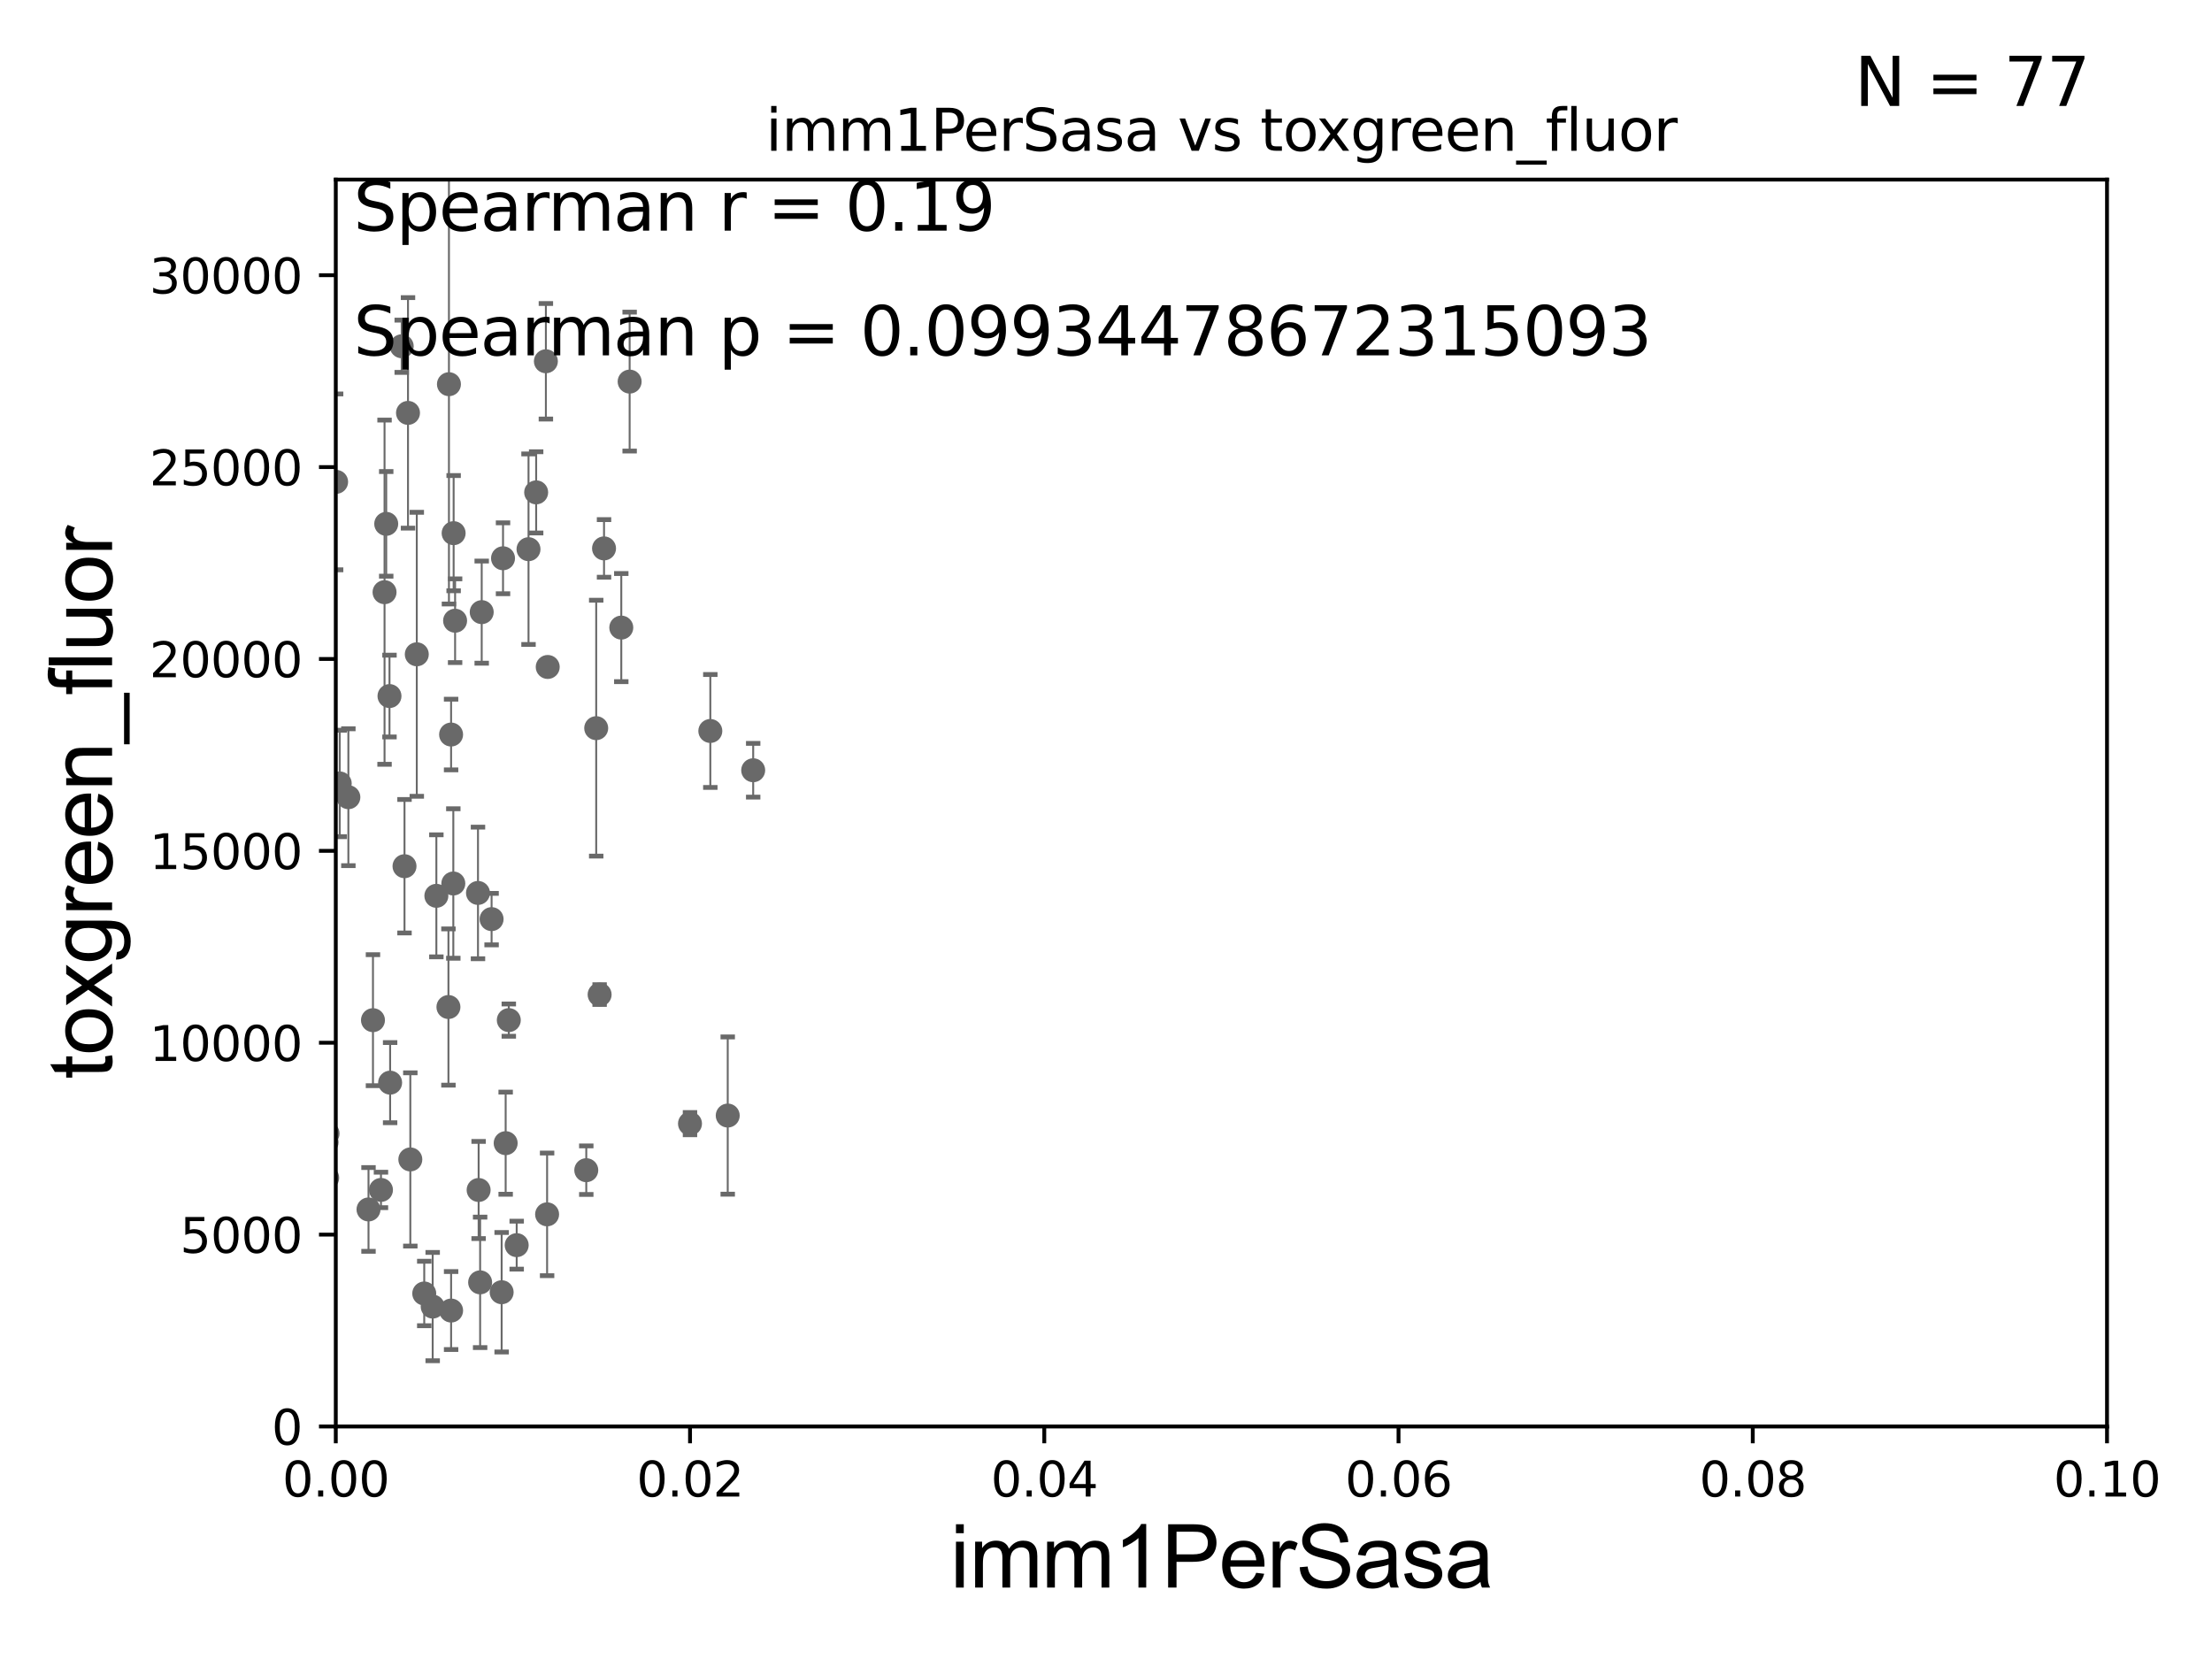 <?xml version="1.0" encoding="utf-8" standalone="no"?>
<!DOCTYPE svg PUBLIC "-//W3C//DTD SVG 1.1//EN"
  "http://www.w3.org/Graphics/SVG/1.1/DTD/svg11.dtd">
<svg xmlns:xlink="http://www.w3.org/1999/xlink" width="460.8pt" height="345.6pt" viewBox="0 0 460.8 345.6" xmlns="http://www.w3.org/2000/svg" version="1.1">
 <defs>
  <style type="text/css">*{stroke-linejoin: round; stroke-linecap: butt}</style>
 </defs>
 <g id="figure_1">
  <g id="patch_1">
   <path d="M 0 345.6 
L 460.8 345.6 
L 460.8 0 
L 0 0 
z
" style="fill: #ffffff"/>
  </g>
  <g id="axes_1">
   <g id="patch_2">
    <path d="M 69.95 297.16 
L 438.93 297.16 
L 438.93 37.411 
L 69.95 37.411 
z
" style="fill: #ffffff"/>
   </g>
   <g id="PathCollection_1">
    <defs>
     <path id="m86885d0eee" d="M 0 1.118 
C 0.297 1.118 0.581 1 0.791 0.791 
C 1 0.581 1.118 0.297 1.118 0 
C 1.118 -0.297 1 -0.581 0.791 -0.791 
C 0.581 -1 0.297 -1.118 0 -1.118 
C -0.297 -1.118 -0.581 -1 -0.791 -0.791 
C -1 -0.581 -1.118 -0.297 -1.118 0 
C -1.118 0.297 -1 0.581 -0.791 0.791 
C -0.581 1 -0.297 1.118 0 1.118 
z
" style="stroke: #696969"/>
    </defs>
    <g clip-path="url(#p57aab87ff8)">
     <use xlink:href="#m86885d0eee" x="80.109" y="123.364" style="fill: #696969; stroke: #696969"/>
     <use xlink:href="#m86885d0eee" x="84.267" y="180.448" style="fill: #696969; stroke: #696969"/>
     <use xlink:href="#m86885d0eee" x="99.707" y="247.898" style="fill: #696969; stroke: #696969"/>
     <use xlink:href="#m86885d0eee" x="93.418" y="209.781" style="fill: #696969; stroke: #696969"/>
     <use xlink:href="#m86885d0eee" x="93.974" y="273.011" style="fill: #696969; stroke: #696969"/>
     <use xlink:href="#m86885d0eee" x="34.748" y="259.484" style="fill: #696969; stroke: #696969"/>
     <use xlink:href="#m86885d0eee" x="68.235" y="236.135" style="fill: #696969; stroke: #696969"/>
     <use xlink:href="#m86885d0eee" x="60.785" y="206.08" style="fill: #696969; stroke: #696969"/>
     <use xlink:href="#m86885d0eee" x="76.767" y="251.949" style="fill: #696969; stroke: #696969"/>
     <use xlink:href="#m86885d0eee" x="81.27" y="225.536" style="fill: #696969; stroke: #696969"/>
     <use xlink:href="#m86885d0eee" x="64.056" y="186.713" style="fill: #696969; stroke: #696969"/>
     <use xlink:href="#m86885d0eee" x="70.773" y="163.209" style="fill: #696969; stroke: #696969"/>
     <use xlink:href="#m86885d0eee" x="143.738" y="234.072" style="fill: #696969; stroke: #696969"/>
     <use xlink:href="#m86885d0eee" x="90.903" y="186.616" style="fill: #696969; stroke: #696969"/>
     <use xlink:href="#m86885d0eee" x="13.911" y="81.17" style="fill: #696969; stroke: #696969"/>
     <use xlink:href="#m86885d0eee" x="72.572" y="166.074" style="fill: #696969; stroke: #696969"/>
     <use xlink:href="#m86885d0eee" x="54.014" y="149.784" style="fill: #696969; stroke: #696969"/>
     <use xlink:href="#m86885d0eee" x="81.138" y="145.002" style="fill: #696969; stroke: #696969"/>
     <use xlink:href="#m86885d0eee" x="110.1" y="114.407" style="fill: #696969; stroke: #696969"/>
     <use xlink:href="#m86885d0eee" x="94.434" y="184.049" style="fill: #696969; stroke: #696969"/>
     <use xlink:href="#m86885d0eee" x="62.647" y="249.322" style="fill: #696969; stroke: #696969"/>
     <use xlink:href="#m86885d0eee" x="68.158" y="245.364" style="fill: #696969; stroke: #696969"/>
     <use xlink:href="#m86885d0eee" x="151.6" y="232.39" style="fill: #696969; stroke: #696969"/>
     <use xlink:href="#m86885d0eee" x="58.035" y="263.759" style="fill: #696969; stroke: #696969"/>
     <use xlink:href="#m86885d0eee" x="105.992" y="212.508" style="fill: #696969; stroke: #696969"/>
     <use xlink:href="#m86885d0eee" x="21.683" y="265.851" style="fill: #696969; stroke: #696969"/>
     <use xlink:href="#m86885d0eee" x="61.533" y="254.54" style="fill: #696969; stroke: #696969"/>
     <use xlink:href="#m86885d0eee" x="113.971" y="252.97" style="fill: #696969; stroke: #696969"/>
     <use xlink:href="#m86885d0eee" x="122.132" y="243.772" style="fill: #696969; stroke: #696969"/>
     <use xlink:href="#m86885d0eee" x="35.207" y="257.799" style="fill: #696969; stroke: #696969"/>
     <use xlink:href="#m86885d0eee" x="58.433" y="227.352" style="fill: #696969; stroke: #696969"/>
     <use xlink:href="#m86885d0eee" x="85.478" y="241.531" style="fill: #696969; stroke: #696969"/>
     <use xlink:href="#m86885d0eee" x="104.502" y="269.195" style="fill: #696969; stroke: #696969"/>
     <use xlink:href="#m86885d0eee" x="124.912" y="207.187" style="fill: #696969; stroke: #696969"/>
     <use xlink:href="#m86885d0eee" x="61.951" y="251.738" style="fill: #696969; stroke: #696969"/>
     <use xlink:href="#m86885d0eee" x="63.208" y="247.715" style="fill: #696969; stroke: #696969"/>
     <use xlink:href="#m86885d0eee" x="1.887" y="245.747" style="fill: #696969; stroke: #696969"/>
     <use xlink:href="#m86885d0eee" x="42.564" y="240.12" style="fill: #696969; stroke: #696969"/>
     <use xlink:href="#m86885d0eee" x="100.349" y="127.518" style="fill: #696969; stroke: #696969"/>
     <use xlink:href="#m86885d0eee" x="43.034" y="259.255" style="fill: #696969; stroke: #696969"/>
     <use xlink:href="#m86885d0eee" x="39.244" y="182.903" style="fill: #696969; stroke: #696969"/>
     <use xlink:href="#m86885d0eee" x="107.635" y="259.387" style="fill: #696969; stroke: #696969"/>
     <use xlink:href="#m86885d0eee" x="100.02" y="267.138" style="fill: #696969; stroke: #696969"/>
     <use xlink:href="#m86885d0eee" x="104.789" y="116.298" style="fill: #696969; stroke: #696969"/>
     <use xlink:href="#m86885d0eee" x="79.362" y="247.882" style="fill: #696969; stroke: #696969"/>
     <use xlink:href="#m86885d0eee" x="88.378" y="269.457" style="fill: #696969; stroke: #696969"/>
     <use xlink:href="#m86885d0eee" x="156.903" y="160.457" style="fill: #696969; stroke: #696969"/>
     <use xlink:href="#m86885d0eee" x="77.696" y="212.52" style="fill: #696969; stroke: #696969"/>
     <use xlink:href="#m86885d0eee" x="48.557" y="204.071" style="fill: #696969; stroke: #696969"/>
     <use xlink:href="#m86885d0eee" x="94.501" y="111.069" style="fill: #696969; stroke: #696969"/>
     <use xlink:href="#m86885d0eee" x="84.994" y="86.012" style="fill: #696969; stroke: #696969"/>
     <use xlink:href="#m86885d0eee" x="40.461" y="222.428" style="fill: #696969; stroke: #696969"/>
     <use xlink:href="#m86885d0eee" x="102.408" y="191.469" style="fill: #696969; stroke: #696969"/>
     <use xlink:href="#m86885d0eee" x="86.825" y="136.304" style="fill: #696969; stroke: #696969"/>
     <use xlink:href="#m86885d0eee" x="111.692" y="102.569" style="fill: #696969; stroke: #696969"/>
     <use xlink:href="#m86885d0eee" x="131.166" y="79.492" style="fill: #696969; stroke: #696969"/>
     <use xlink:href="#m86885d0eee" x="124.201" y="151.69" style="fill: #696969; stroke: #696969"/>
     <use xlink:href="#m86885d0eee" x="58.05" y="136.713" style="fill: #696969; stroke: #696969"/>
     <use xlink:href="#m86885d0eee" x="57.514" y="157.377" style="fill: #696969; stroke: #696969"/>
     <use xlink:href="#m86885d0eee" x="80.457" y="109.13" style="fill: #696969; stroke: #696969"/>
     <use xlink:href="#m86885d0eee" x="93.971" y="153.017" style="fill: #696969; stroke: #696969"/>
     <use xlink:href="#m86885d0eee" x="49.729" y="61.025" style="fill: #696969; stroke: #696969"/>
     <use xlink:href="#m86885d0eee" x="70.021" y="100.384" style="fill: #696969; stroke: #696969"/>
     <use xlink:href="#m86885d0eee" x="99.573" y="186.015" style="fill: #696969; stroke: #696969"/>
     <use xlink:href="#m86885d0eee" x="114.101" y="138.941" style="fill: #696969; stroke: #696969"/>
     <use xlink:href="#m86885d0eee" x="147.973" y="152.276" style="fill: #696969; stroke: #696969"/>
     <use xlink:href="#m86885d0eee" x="105.339" y="238.142" style="fill: #696969; stroke: #696969"/>
     <use xlink:href="#m86885d0eee" x="40.348" y="167.873" style="fill: #696969; stroke: #696969"/>
     <use xlink:href="#m86885d0eee" x="61.109" y="88.052" style="fill: #696969; stroke: #696969"/>
     <use xlink:href="#m86885d0eee" x="93.523" y="80.034" style="fill: #696969; stroke: #696969"/>
     <use xlink:href="#m86885d0eee" x="113.718" y="75.259" style="fill: #696969; stroke: #696969"/>
     <use xlink:href="#m86885d0eee" x="68.031" y="237.956" style="fill: #696969; stroke: #696969"/>
     <use xlink:href="#m86885d0eee" x="125.831" y="114.242" style="fill: #696969; stroke: #696969"/>
     <use xlink:href="#m86885d0eee" x="129.424" y="130.739" style="fill: #696969; stroke: #696969"/>
     <use xlink:href="#m86885d0eee" x="90.136" y="272.185" style="fill: #696969; stroke: #696969"/>
     <use xlink:href="#m86885d0eee" x="83.684" y="72.132" style="fill: #696969; stroke: #696969"/>
     <use xlink:href="#m86885d0eee" x="94.806" y="129.307" style="fill: #696969; stroke: #696969"/>
    </g>
   </g>
   <g id="matplotlib.axis_1">
    <g id="xtick_1">
     <g id="line2d_1">
      <defs>
       <path id="m3f7bb9f137" d="M 0 0 
L 0 3.5 
" style="stroke: #000000; stroke-width: 0.8"/>
      </defs>
      <g>
       <use xlink:href="#m3f7bb9f137" x="69.95" y="297.16" style="stroke: #000000; stroke-width: 0.8"/>
      </g>
     </g>
     <g id="text_1">
      <!-- 0.00 -->
      <g transform="translate(58.817 311.758)scale(0.1 -0.1)">
       <defs>
        <path id="DejaVuSans-30" d="M 2034 4250 
Q 1547 4250 1301 3770 
Q 1056 3291 1056 2328 
Q 1056 1369 1301 889 
Q 1547 409 2034 409 
Q 2525 409 2770 889 
Q 3016 1369 3016 2328 
Q 3016 3291 2770 3770 
Q 2525 4250 2034 4250 
z
M 2034 4750 
Q 2819 4750 3233 4129 
Q 3647 3509 3647 2328 
Q 3647 1150 3233 529 
Q 2819 -91 2034 -91 
Q 1250 -91 836 529 
Q 422 1150 422 2328 
Q 422 3509 836 4129 
Q 1250 4750 2034 4750 
z
" transform="scale(0.016)"/>
        <path id="DejaVuSans-2e" d="M 684 794 
L 1344 794 
L 1344 0 
L 684 0 
L 684 794 
z
" transform="scale(0.016)"/>
       </defs>
       <use xlink:href="#DejaVuSans-30"/>
       <use xlink:href="#DejaVuSans-2e" x="63.623"/>
       <use xlink:href="#DejaVuSans-30" x="95.41"/>
       <use xlink:href="#DejaVuSans-30" x="159.033"/>
      </g>
     </g>
    </g>
    <g id="xtick_2">
     <g id="line2d_2">
      <g>
       <use xlink:href="#m3f7bb9f137" x="143.746" y="297.16" style="stroke: #000000; stroke-width: 0.8"/>
      </g>
     </g>
     <g id="text_2">
      <!-- 0.02 -->
      <g transform="translate(132.613 311.758)scale(0.1 -0.1)">
       <defs>
        <path id="DejaVuSans-32" d="M 1228 531 
L 3431 531 
L 3431 0 
L 469 0 
L 469 531 
Q 828 903 1448 1529 
Q 2069 2156 2228 2338 
Q 2531 2678 2651 2914 
Q 2772 3150 2772 3378 
Q 2772 3750 2511 3984 
Q 2250 4219 1831 4219 
Q 1534 4219 1204 4116 
Q 875 4013 500 3803 
L 500 4441 
Q 881 4594 1212 4672 
Q 1544 4750 1819 4750 
Q 2544 4750 2975 4387 
Q 3406 4025 3406 3419 
Q 3406 3131 3298 2873 
Q 3191 2616 2906 2266 
Q 2828 2175 2409 1742 
Q 1991 1309 1228 531 
z
" transform="scale(0.016)"/>
       </defs>
       <use xlink:href="#DejaVuSans-30"/>
       <use xlink:href="#DejaVuSans-2e" x="63.623"/>
       <use xlink:href="#DejaVuSans-30" x="95.41"/>
       <use xlink:href="#DejaVuSans-32" x="159.033"/>
      </g>
     </g>
    </g>
    <g id="xtick_3">
     <g id="line2d_3">
      <g>
       <use xlink:href="#m3f7bb9f137" x="217.542" y="297.16" style="stroke: #000000; stroke-width: 0.8"/>
      </g>
     </g>
     <g id="text_3">
      <!-- 0.04 -->
      <g transform="translate(206.409 311.758)scale(0.1 -0.1)">
       <defs>
        <path id="DejaVuSans-34" d="M 2419 4116 
L 825 1625 
L 2419 1625 
L 2419 4116 
z
M 2253 4666 
L 3047 4666 
L 3047 1625 
L 3713 1625 
L 3713 1100 
L 3047 1100 
L 3047 0 
L 2419 0 
L 2419 1100 
L 313 1100 
L 313 1709 
L 2253 4666 
z
" transform="scale(0.016)"/>
       </defs>
       <use xlink:href="#DejaVuSans-30"/>
       <use xlink:href="#DejaVuSans-2e" x="63.623"/>
       <use xlink:href="#DejaVuSans-30" x="95.41"/>
       <use xlink:href="#DejaVuSans-34" x="159.033"/>
      </g>
     </g>
    </g>
    <g id="xtick_4">
     <g id="line2d_4">
      <g>
       <use xlink:href="#m3f7bb9f137" x="291.338" y="297.16" style="stroke: #000000; stroke-width: 0.8"/>
      </g>
     </g>
     <g id="text_4">
      <!-- 0.06 -->
      <g transform="translate(280.205 311.758)scale(0.1 -0.1)">
       <defs>
        <path id="DejaVuSans-36" d="M 2113 2584 
Q 1688 2584 1439 2293 
Q 1191 2003 1191 1497 
Q 1191 994 1439 701 
Q 1688 409 2113 409 
Q 2538 409 2786 701 
Q 3034 994 3034 1497 
Q 3034 2003 2786 2293 
Q 2538 2584 2113 2584 
z
M 3366 4563 
L 3366 3988 
Q 3128 4100 2886 4159 
Q 2644 4219 2406 4219 
Q 1781 4219 1451 3797 
Q 1122 3375 1075 2522 
Q 1259 2794 1537 2939 
Q 1816 3084 2150 3084 
Q 2853 3084 3261 2657 
Q 3669 2231 3669 1497 
Q 3669 778 3244 343 
Q 2819 -91 2113 -91 
Q 1303 -91 875 529 
Q 447 1150 447 2328 
Q 447 3434 972 4092 
Q 1497 4750 2381 4750 
Q 2619 4750 2861 4703 
Q 3103 4656 3366 4563 
z
" transform="scale(0.016)"/>
       </defs>
       <use xlink:href="#DejaVuSans-30"/>
       <use xlink:href="#DejaVuSans-2e" x="63.623"/>
       <use xlink:href="#DejaVuSans-30" x="95.41"/>
       <use xlink:href="#DejaVuSans-36" x="159.033"/>
      </g>
     </g>
    </g>
    <g id="xtick_5">
     <g id="line2d_5">
      <g>
       <use xlink:href="#m3f7bb9f137" x="365.134" y="297.16" style="stroke: #000000; stroke-width: 0.8"/>
      </g>
     </g>
     <g id="text_5">
      <!-- 0.08 -->
      <g transform="translate(354.001 311.758)scale(0.1 -0.1)">
       <defs>
        <path id="DejaVuSans-38" d="M 2034 2216 
Q 1584 2216 1326 1975 
Q 1069 1734 1069 1313 
Q 1069 891 1326 650 
Q 1584 409 2034 409 
Q 2484 409 2743 651 
Q 3003 894 3003 1313 
Q 3003 1734 2745 1975 
Q 2488 2216 2034 2216 
z
M 1403 2484 
Q 997 2584 770 2862 
Q 544 3141 544 3541 
Q 544 4100 942 4425 
Q 1341 4750 2034 4750 
Q 2731 4750 3128 4425 
Q 3525 4100 3525 3541 
Q 3525 3141 3298 2862 
Q 3072 2584 2669 2484 
Q 3125 2378 3379 2068 
Q 3634 1759 3634 1313 
Q 3634 634 3220 271 
Q 2806 -91 2034 -91 
Q 1263 -91 848 271 
Q 434 634 434 1313 
Q 434 1759 690 2068 
Q 947 2378 1403 2484 
z
M 1172 3481 
Q 1172 3119 1398 2916 
Q 1625 2713 2034 2713 
Q 2441 2713 2670 2916 
Q 2900 3119 2900 3481 
Q 2900 3844 2670 4047 
Q 2441 4250 2034 4250 
Q 1625 4250 1398 4047 
Q 1172 3844 1172 3481 
z
" transform="scale(0.016)"/>
       </defs>
       <use xlink:href="#DejaVuSans-30"/>
       <use xlink:href="#DejaVuSans-2e" x="63.623"/>
       <use xlink:href="#DejaVuSans-30" x="95.41"/>
       <use xlink:href="#DejaVuSans-38" x="159.033"/>
      </g>
     </g>
    </g>
    <g id="xtick_6">
     <g id="line2d_6">
      <g>
       <use xlink:href="#m3f7bb9f137" x="438.93" y="297.16" style="stroke: #000000; stroke-width: 0.8"/>
      </g>
     </g>
     <g id="text_6">
      <!-- 0.10 -->
      <g transform="translate(427.797 311.758)scale(0.1 -0.1)">
       <defs>
        <path id="DejaVuSans-31" d="M 794 531 
L 1825 531 
L 1825 4091 
L 703 3866 
L 703 4441 
L 1819 4666 
L 2450 4666 
L 2450 531 
L 3481 531 
L 3481 0 
L 794 0 
L 794 531 
z
" transform="scale(0.016)"/>
       </defs>
       <use xlink:href="#DejaVuSans-30"/>
       <use xlink:href="#DejaVuSans-2e" x="63.623"/>
       <use xlink:href="#DejaVuSans-31" x="95.41"/>
       <use xlink:href="#DejaVuSans-30" x="159.033"/>
      </g>
     </g>
    </g>
    <g id="text_7">
     <!-- imm1PerSasa -->
     <g transform="translate(197.924 330.722)scale(0.18 -0.18)">
      <defs>
       <path id="ArialMT-69" d="M 425 3934 
L 425 4581 
L 988 4581 
L 988 3934 
L 425 3934 
z
M 425 0 
L 425 3319 
L 988 3319 
L 988 0 
L 425 0 
z
" transform="scale(0.016)"/>
       <path id="ArialMT-6d" d="M 422 0 
L 422 3319 
L 925 3319 
L 925 2853 
Q 1081 3097 1340 3245 
Q 1600 3394 1931 3394 
Q 2300 3394 2536 3241 
Q 2772 3088 2869 2813 
Q 3263 3394 3894 3394 
Q 4388 3394 4653 3120 
Q 4919 2847 4919 2278 
L 4919 0 
L 4359 0 
L 4359 2091 
Q 4359 2428 4304 2576 
Q 4250 2725 4106 2815 
Q 3963 2906 3769 2906 
Q 3419 2906 3187 2673 
Q 2956 2441 2956 1928 
L 2956 0 
L 2394 0 
L 2394 2156 
Q 2394 2531 2256 2718 
Q 2119 2906 1806 2906 
Q 1569 2906 1367 2781 
Q 1166 2656 1075 2415 
Q 984 2175 984 1722 
L 984 0 
L 422 0 
z
" transform="scale(0.016)"/>
       <path id="ArialMT-31" d="M 2384 0 
L 1822 0 
L 1822 3584 
Q 1619 3391 1289 3197 
Q 959 3003 697 2906 
L 697 3450 
Q 1169 3672 1522 3987 
Q 1875 4303 2022 4600 
L 2384 4600 
L 2384 0 
z
" transform="scale(0.016)"/>
       <path id="ArialMT-50" d="M 494 0 
L 494 4581 
L 2222 4581 
Q 2678 4581 2919 4538 
Q 3256 4481 3484 4323 
Q 3713 4166 3852 3881 
Q 3991 3597 3991 3256 
Q 3991 2672 3619 2267 
Q 3247 1863 2275 1863 
L 1100 1863 
L 1100 0 
L 494 0 
z
M 1100 2403 
L 2284 2403 
Q 2872 2403 3119 2622 
Q 3366 2841 3366 3238 
Q 3366 3525 3220 3729 
Q 3075 3934 2838 4000 
Q 2684 4041 2272 4041 
L 1100 4041 
L 1100 2403 
z
" transform="scale(0.016)"/>
       <path id="ArialMT-65" d="M 2694 1069 
L 3275 997 
Q 3138 488 2766 206 
Q 2394 -75 1816 -75 
Q 1088 -75 661 373 
Q 234 822 234 1631 
Q 234 2469 665 2931 
Q 1097 3394 1784 3394 
Q 2450 3394 2872 2941 
Q 3294 2488 3294 1666 
Q 3294 1616 3291 1516 
L 816 1516 
Q 847 969 1125 678 
Q 1403 388 1819 388 
Q 2128 388 2347 550 
Q 2566 713 2694 1069 
z
M 847 1978 
L 2700 1978 
Q 2663 2397 2488 2606 
Q 2219 2931 1791 2931 
Q 1403 2931 1139 2672 
Q 875 2413 847 1978 
z
" transform="scale(0.016)"/>
       <path id="ArialMT-72" d="M 416 0 
L 416 3319 
L 922 3319 
L 922 2816 
Q 1116 3169 1280 3281 
Q 1444 3394 1641 3394 
Q 1925 3394 2219 3213 
L 2025 2691 
Q 1819 2813 1613 2813 
Q 1428 2813 1281 2702 
Q 1134 2591 1072 2394 
Q 978 2094 978 1738 
L 978 0 
L 416 0 
z
" transform="scale(0.016)"/>
       <path id="ArialMT-53" d="M 288 1472 
L 859 1522 
Q 900 1178 1048 958 
Q 1197 738 1509 602 
Q 1822 466 2213 466 
Q 2559 466 2825 569 
Q 3091 672 3220 851 
Q 3350 1031 3350 1244 
Q 3350 1459 3225 1620 
Q 3100 1781 2813 1891 
Q 2628 1963 1997 2114 
Q 1366 2266 1113 2400 
Q 784 2572 623 2826 
Q 463 3081 463 3397 
Q 463 3744 659 4045 
Q 856 4347 1234 4503 
Q 1613 4659 2075 4659 
Q 2584 4659 2973 4495 
Q 3363 4331 3572 4012 
Q 3781 3694 3797 3291 
L 3216 3247 
Q 3169 3681 2898 3903 
Q 2628 4125 2100 4125 
Q 1550 4125 1298 3923 
Q 1047 3722 1047 3438 
Q 1047 3191 1225 3031 
Q 1400 2872 2139 2705 
Q 2878 2538 3153 2413 
Q 3553 2228 3743 1945 
Q 3934 1663 3934 1294 
Q 3934 928 3725 604 
Q 3516 281 3123 101 
Q 2731 -78 2241 -78 
Q 1619 -78 1198 103 
Q 778 284 539 648 
Q 300 1013 288 1472 
z
" transform="scale(0.016)"/>
       <path id="ArialMT-61" d="M 2588 409 
Q 2275 144 1986 34 
Q 1697 -75 1366 -75 
Q 819 -75 525 192 
Q 231 459 231 875 
Q 231 1119 342 1320 
Q 453 1522 633 1644 
Q 813 1766 1038 1828 
Q 1203 1872 1538 1913 
Q 2219 1994 2541 2106 
Q 2544 2222 2544 2253 
Q 2544 2597 2384 2738 
Q 2169 2928 1744 2928 
Q 1347 2928 1158 2789 
Q 969 2650 878 2297 
L 328 2372 
Q 403 2725 575 2942 
Q 747 3159 1072 3276 
Q 1397 3394 1825 3394 
Q 2250 3394 2515 3294 
Q 2781 3194 2906 3042 
Q 3031 2891 3081 2659 
Q 3109 2516 3109 2141 
L 3109 1391 
Q 3109 606 3145 398 
Q 3181 191 3288 0 
L 2700 0 
Q 2613 175 2588 409 
z
M 2541 1666 
Q 2234 1541 1622 1453 
Q 1275 1403 1131 1340 
Q 988 1278 909 1158 
Q 831 1038 831 891 
Q 831 666 1001 516 
Q 1172 366 1500 366 
Q 1825 366 2078 508 
Q 2331 650 2450 897 
Q 2541 1088 2541 1459 
L 2541 1666 
z
" transform="scale(0.016)"/>
       <path id="ArialMT-73" d="M 197 991 
L 753 1078 
Q 800 744 1014 566 
Q 1228 388 1613 388 
Q 2000 388 2187 545 
Q 2375 703 2375 916 
Q 2375 1106 2209 1216 
Q 2094 1291 1634 1406 
Q 1016 1563 777 1677 
Q 538 1791 414 1992 
Q 291 2194 291 2438 
Q 291 2659 392 2848 
Q 494 3038 669 3163 
Q 800 3259 1026 3326 
Q 1253 3394 1513 3394 
Q 1903 3394 2198 3281 
Q 2494 3169 2634 2976 
Q 2775 2784 2828 2463 
L 2278 2388 
Q 2241 2644 2061 2787 
Q 1881 2931 1553 2931 
Q 1166 2931 1000 2803 
Q 834 2675 834 2503 
Q 834 2394 903 2306 
Q 972 2216 1119 2156 
Q 1203 2125 1616 2013 
Q 2213 1853 2448 1751 
Q 2684 1650 2818 1456 
Q 2953 1263 2953 975 
Q 2953 694 2789 445 
Q 2625 197 2315 61 
Q 2006 -75 1616 -75 
Q 969 -75 630 194 
Q 291 463 197 991 
z
" transform="scale(0.016)"/>
      </defs>
      <use xlink:href="#ArialMT-69"/>
      <use xlink:href="#ArialMT-6d" x="22.217"/>
      <use xlink:href="#ArialMT-6d" x="105.518"/>
      <use xlink:href="#ArialMT-31" x="188.818"/>
      <use xlink:href="#ArialMT-50" x="244.434"/>
      <use xlink:href="#ArialMT-65" x="311.133"/>
      <use xlink:href="#ArialMT-72" x="366.748"/>
      <use xlink:href="#ArialMT-53" x="400.049"/>
      <use xlink:href="#ArialMT-61" x="466.748"/>
      <use xlink:href="#ArialMT-73" x="522.363"/>
      <use xlink:href="#ArialMT-61" x="572.363"/>
     </g>
    </g>
   </g>
   <g id="matplotlib.axis_2">
    <g id="ytick_1">
     <g id="line2d_7">
      <defs>
       <path id="me51e486120" d="M 0 0 
L -3.5 0 
" style="stroke: #000000; stroke-width: 0.8"/>
      </defs>
      <g>
       <use xlink:href="#me51e486120" x="69.95" y="297.16" style="stroke: #000000; stroke-width: 0.8"/>
      </g>
     </g>
     <g id="text_8">
      <!-- 0 -->
      <g transform="translate(56.587 300.959)scale(0.1 -0.1)">
       <use xlink:href="#DejaVuSans-30"/>
      </g>
     </g>
    </g>
    <g id="ytick_2">
     <g id="line2d_8">
      <g>
       <use xlink:href="#me51e486120" x="69.95" y="257.189" style="stroke: #000000; stroke-width: 0.8"/>
      </g>
     </g>
     <g id="text_9">
      <!-- 5000 -->
      <g transform="translate(37.5 260.988)scale(0.1 -0.1)">
       <defs>
        <path id="DejaVuSans-35" d="M 691 4666 
L 3169 4666 
L 3169 4134 
L 1269 4134 
L 1269 2991 
Q 1406 3038 1543 3061 
Q 1681 3084 1819 3084 
Q 2600 3084 3056 2656 
Q 3513 2228 3513 1497 
Q 3513 744 3044 326 
Q 2575 -91 1722 -91 
Q 1428 -91 1123 -41 
Q 819 9 494 109 
L 494 744 
Q 775 591 1075 516 
Q 1375 441 1709 441 
Q 2250 441 2565 725 
Q 2881 1009 2881 1497 
Q 2881 1984 2565 2268 
Q 2250 2553 1709 2553 
Q 1456 2553 1204 2497 
Q 953 2441 691 2322 
L 691 4666 
z
" transform="scale(0.016)"/>
       </defs>
       <use xlink:href="#DejaVuSans-35"/>
       <use xlink:href="#DejaVuSans-30" x="63.623"/>
       <use xlink:href="#DejaVuSans-30" x="127.246"/>
       <use xlink:href="#DejaVuSans-30" x="190.869"/>
      </g>
     </g>
    </g>
    <g id="ytick_3">
     <g id="line2d_9">
      <g>
       <use xlink:href="#me51e486120" x="69.95" y="217.217" style="stroke: #000000; stroke-width: 0.8"/>
      </g>
     </g>
     <g id="text_10">
      <!-- 10000 -->
      <g transform="translate(31.137 221.016)scale(0.1 -0.1)">
       <use xlink:href="#DejaVuSans-31"/>
       <use xlink:href="#DejaVuSans-30" x="63.623"/>
       <use xlink:href="#DejaVuSans-30" x="127.246"/>
       <use xlink:href="#DejaVuSans-30" x="190.869"/>
       <use xlink:href="#DejaVuSans-30" x="254.492"/>
      </g>
     </g>
    </g>
    <g id="ytick_4">
     <g id="line2d_10">
      <g>
       <use xlink:href="#me51e486120" x="69.95" y="177.246" style="stroke: #000000; stroke-width: 0.8"/>
      </g>
     </g>
     <g id="text_11">
      <!-- 15000 -->
      <g transform="translate(31.137 181.045)scale(0.1 -0.1)">
       <use xlink:href="#DejaVuSans-31"/>
       <use xlink:href="#DejaVuSans-35" x="63.623"/>
       <use xlink:href="#DejaVuSans-30" x="127.246"/>
       <use xlink:href="#DejaVuSans-30" x="190.869"/>
       <use xlink:href="#DejaVuSans-30" x="254.492"/>
      </g>
     </g>
    </g>
    <g id="ytick_5">
     <g id="line2d_11">
      <g>
       <use xlink:href="#me51e486120" x="69.95" y="137.274" style="stroke: #000000; stroke-width: 0.8"/>
      </g>
     </g>
     <g id="text_12">
      <!-- 20000 -->
      <g transform="translate(31.137 141.073)scale(0.1 -0.1)">
       <use xlink:href="#DejaVuSans-32"/>
       <use xlink:href="#DejaVuSans-30" x="63.623"/>
       <use xlink:href="#DejaVuSans-30" x="127.246"/>
       <use xlink:href="#DejaVuSans-30" x="190.869"/>
       <use xlink:href="#DejaVuSans-30" x="254.492"/>
      </g>
     </g>
    </g>
    <g id="ytick_6">
     <g id="line2d_12">
      <g>
       <use xlink:href="#me51e486120" x="69.95" y="97.303" style="stroke: #000000; stroke-width: 0.8"/>
      </g>
     </g>
     <g id="text_13">
      <!-- 25000 -->
      <g transform="translate(31.137 101.102)scale(0.1 -0.1)">
       <use xlink:href="#DejaVuSans-32"/>
       <use xlink:href="#DejaVuSans-35" x="63.623"/>
       <use xlink:href="#DejaVuSans-30" x="127.246"/>
       <use xlink:href="#DejaVuSans-30" x="190.869"/>
       <use xlink:href="#DejaVuSans-30" x="254.492"/>
      </g>
     </g>
    </g>
    <g id="ytick_7">
     <g id="line2d_13">
      <g>
       <use xlink:href="#me51e486120" x="69.95" y="57.331" style="stroke: #000000; stroke-width: 0.8"/>
      </g>
     </g>
     <g id="text_14">
      <!-- 30000 -->
      <g transform="translate(31.137 61.13)scale(0.1 -0.1)">
       <defs>
        <path id="DejaVuSans-33" d="M 2597 2516 
Q 3050 2419 3304 2112 
Q 3559 1806 3559 1356 
Q 3559 666 3084 287 
Q 2609 -91 1734 -91 
Q 1441 -91 1130 -33 
Q 819 25 488 141 
L 488 750 
Q 750 597 1062 519 
Q 1375 441 1716 441 
Q 2309 441 2620 675 
Q 2931 909 2931 1356 
Q 2931 1769 2642 2001 
Q 2353 2234 1838 2234 
L 1294 2234 
L 1294 2753 
L 1863 2753 
Q 2328 2753 2575 2939 
Q 2822 3125 2822 3475 
Q 2822 3834 2567 4026 
Q 2313 4219 1838 4219 
Q 1578 4219 1281 4162 
Q 984 4106 628 3988 
L 628 4550 
Q 988 4650 1302 4700 
Q 1616 4750 1894 4750 
Q 2613 4750 3031 4423 
Q 3450 4097 3450 3541 
Q 3450 3153 3228 2886 
Q 3006 2619 2597 2516 
z
" transform="scale(0.016)"/>
       </defs>
       <use xlink:href="#DejaVuSans-33"/>
       <use xlink:href="#DejaVuSans-30" x="63.623"/>
       <use xlink:href="#DejaVuSans-30" x="127.246"/>
       <use xlink:href="#DejaVuSans-30" x="190.869"/>
       <use xlink:href="#DejaVuSans-30" x="254.492"/>
      </g>
     </g>
    </g>
    <g id="text_15">
     <!-- toxgreen_fluor -->
     <g transform="translate(23.349 224.818)rotate(-90)scale(0.18 -0.18)">
      <defs>
       <path id="ArialMT-74" d="M 1650 503 
L 1731 6 
Q 1494 -44 1306 -44 
Q 1000 -44 831 53 
Q 663 150 594 308 
Q 525 466 525 972 
L 525 2881 
L 113 2881 
L 113 3319 
L 525 3319 
L 525 4141 
L 1084 4478 
L 1084 3319 
L 1650 3319 
L 1650 2881 
L 1084 2881 
L 1084 941 
Q 1084 700 1114 631 
Q 1144 563 1211 522 
Q 1278 481 1403 481 
Q 1497 481 1650 503 
z
" transform="scale(0.016)"/>
       <path id="ArialMT-6f" d="M 213 1659 
Q 213 2581 725 3025 
Q 1153 3394 1769 3394 
Q 2453 3394 2887 2945 
Q 3322 2497 3322 1706 
Q 3322 1066 3130 698 
Q 2938 331 2570 128 
Q 2203 -75 1769 -75 
Q 1072 -75 642 372 
Q 213 819 213 1659 
z
M 791 1659 
Q 791 1022 1069 705 
Q 1347 388 1769 388 
Q 2188 388 2466 706 
Q 2744 1025 2744 1678 
Q 2744 2294 2464 2611 
Q 2184 2928 1769 2928 
Q 1347 2928 1069 2612 
Q 791 2297 791 1659 
z
" transform="scale(0.016)"/>
       <path id="ArialMT-78" d="M 47 0 
L 1259 1725 
L 138 3319 
L 841 3319 
L 1350 2541 
Q 1494 2319 1581 2169 
Q 1719 2375 1834 2534 
L 2394 3319 
L 3066 3319 
L 1919 1756 
L 3153 0 
L 2463 0 
L 1781 1031 
L 1600 1309 
L 728 0 
L 47 0 
z
" transform="scale(0.016)"/>
       <path id="ArialMT-67" d="M 319 -275 
L 866 -356 
Q 900 -609 1056 -725 
Q 1266 -881 1628 -881 
Q 2019 -881 2231 -725 
Q 2444 -569 2519 -288 
Q 2563 -116 2559 434 
Q 2191 0 1641 0 
Q 956 0 581 494 
Q 206 988 206 1678 
Q 206 2153 378 2554 
Q 550 2956 876 3175 
Q 1203 3394 1644 3394 
Q 2231 3394 2613 2919 
L 2613 3319 
L 3131 3319 
L 3131 450 
Q 3131 -325 2973 -648 
Q 2816 -972 2473 -1159 
Q 2131 -1347 1631 -1347 
Q 1038 -1347 672 -1080 
Q 306 -813 319 -275 
z
M 784 1719 
Q 784 1066 1043 766 
Q 1303 466 1694 466 
Q 2081 466 2343 764 
Q 2606 1063 2606 1700 
Q 2606 2309 2336 2618 
Q 2066 2928 1684 2928 
Q 1309 2928 1046 2623 
Q 784 2319 784 1719 
z
" transform="scale(0.016)"/>
       <path id="ArialMT-6e" d="M 422 0 
L 422 3319 
L 928 3319 
L 928 2847 
Q 1294 3394 1984 3394 
Q 2284 3394 2536 3286 
Q 2788 3178 2913 3003 
Q 3038 2828 3088 2588 
Q 3119 2431 3119 2041 
L 3119 0 
L 2556 0 
L 2556 2019 
Q 2556 2363 2490 2533 
Q 2425 2703 2258 2804 
Q 2091 2906 1866 2906 
Q 1506 2906 1245 2678 
Q 984 2450 984 1813 
L 984 0 
L 422 0 
z
" transform="scale(0.016)"/>
       <path id="ArialMT-5f" d="M -97 -1272 
L -97 -866 
L 3631 -866 
L 3631 -1272 
L -97 -1272 
z
" transform="scale(0.016)"/>
       <path id="ArialMT-66" d="M 556 0 
L 556 2881 
L 59 2881 
L 59 3319 
L 556 3319 
L 556 3672 
Q 556 4006 616 4169 
Q 697 4388 901 4523 
Q 1106 4659 1475 4659 
Q 1713 4659 2000 4603 
L 1916 4113 
Q 1741 4144 1584 4144 
Q 1328 4144 1222 4034 
Q 1116 3925 1116 3625 
L 1116 3319 
L 1763 3319 
L 1763 2881 
L 1116 2881 
L 1116 0 
L 556 0 
z
" transform="scale(0.016)"/>
       <path id="ArialMT-6c" d="M 409 0 
L 409 4581 
L 972 4581 
L 972 0 
L 409 0 
z
" transform="scale(0.016)"/>
       <path id="ArialMT-75" d="M 2597 0 
L 2597 488 
Q 2209 -75 1544 -75 
Q 1250 -75 995 37 
Q 741 150 617 320 
Q 494 491 444 738 
Q 409 903 409 1263 
L 409 3319 
L 972 3319 
L 972 1478 
Q 972 1038 1006 884 
Q 1059 663 1231 536 
Q 1403 409 1656 409 
Q 1909 409 2131 539 
Q 2353 669 2445 892 
Q 2538 1116 2538 1541 
L 2538 3319 
L 3100 3319 
L 3100 0 
L 2597 0 
z
" transform="scale(0.016)"/>
      </defs>
      <use xlink:href="#ArialMT-74"/>
      <use xlink:href="#ArialMT-6f" x="27.783"/>
      <use xlink:href="#ArialMT-78" x="83.398"/>
      <use xlink:href="#ArialMT-67" x="133.398"/>
      <use xlink:href="#ArialMT-72" x="189.014"/>
      <use xlink:href="#ArialMT-65" x="222.314"/>
      <use xlink:href="#ArialMT-65" x="277.93"/>
      <use xlink:href="#ArialMT-6e" x="333.545"/>
      <use xlink:href="#ArialMT-5f" x="389.16"/>
      <use xlink:href="#ArialMT-66" x="444.775"/>
      <use xlink:href="#ArialMT-6c" x="472.559"/>
      <use xlink:href="#ArialMT-75" x="494.775"/>
      <use xlink:href="#ArialMT-6f" x="550.391"/>
      <use xlink:href="#ArialMT-72" x="606.006"/>
     </g>
    </g>
   </g>
   <g id="LineCollection_1">
    <path d="M 80.109 159.217 
L 80.109 87.512 
" clip-path="url(#p57aab87ff8)" style="fill: none; stroke: #696969; stroke-width: 0.4"/>
    <path d="M 84.267 194.35 
L 84.267 166.545 
" clip-path="url(#p57aab87ff8)" style="fill: none; stroke: #696969; stroke-width: 0.4"/>
    <path d="M 99.707 258.019 
L 99.707 237.777 
" clip-path="url(#p57aab87ff8)" style="fill: none; stroke: #696969; stroke-width: 0.4"/>
    <path d="M 93.418 226.054 
L 93.418 193.508 
" clip-path="url(#p57aab87ff8)" style="fill: none; stroke: #696969; stroke-width: 0.4"/>
    <path d="M 93.974 281.134 
L 93.974 264.888 
" clip-path="url(#p57aab87ff8)" style="fill: none; stroke: #696969; stroke-width: 0.4"/>
    <path d="M 34.748 267.709 
L 34.748 251.259 
" clip-path="url(#p57aab87ff8)" style="fill: none; stroke: #696969; stroke-width: 0.4"/>
    <path d="M 68.235 240.139 
L 68.235 232.132 
" clip-path="url(#p57aab87ff8)" style="fill: none; stroke: #696969; stroke-width: 0.4"/>
    <path d="M 60.785 221.538 
L 60.785 190.621 
" clip-path="url(#p57aab87ff8)" style="fill: none; stroke: #696969; stroke-width: 0.4"/>
    <path d="M 76.767 260.671 
L 76.767 243.226 
" clip-path="url(#p57aab87ff8)" style="fill: none; stroke: #696969; stroke-width: 0.4"/>
    <path d="M 81.27 233.884 
L 81.27 217.188 
" clip-path="url(#p57aab87ff8)" style="fill: none; stroke: #696969; stroke-width: 0.4"/>
    <path d="M 64.056 196.294 
L 64.056 177.133 
" clip-path="url(#p57aab87ff8)" style="fill: none; stroke: #696969; stroke-width: 0.4"/>
    <path d="M 70.773 174.294 
L 70.773 152.123 
" clip-path="url(#p57aab87ff8)" style="fill: none; stroke: #696969; stroke-width: 0.4"/>
    <path d="M 143.738 236.387 
L 143.738 231.758 
" clip-path="url(#p57aab87ff8)" style="fill: none; stroke: #696969; stroke-width: 0.4"/>
    <path d="M 90.903 199.328 
L 90.903 173.904 
" clip-path="url(#p57aab87ff8)" style="fill: none; stroke: #696969; stroke-width: 0.4"/>
    <path d="M 13.911 89.924 
L 13.911 72.416 
" clip-path="url(#p57aab87ff8)" style="fill: none; stroke: #696969; stroke-width: 0.4"/>
    <path d="M 72.572 180.331 
L 72.572 151.816 
" clip-path="url(#p57aab87ff8)" style="fill: none; stroke: #696969; stroke-width: 0.4"/>
    <path d="M 54.014 172.947 
L 54.014 126.62 
" clip-path="url(#p57aab87ff8)" style="fill: none; stroke: #696969; stroke-width: 0.4"/>
    <path d="M 81.138 153.521 
L 81.138 136.483 
" clip-path="url(#p57aab87ff8)" style="fill: none; stroke: #696969; stroke-width: 0.4"/>
    <path d="M 110.1 134.251 
L 110.1 94.564 
" clip-path="url(#p57aab87ff8)" style="fill: none; stroke: #696969; stroke-width: 0.4"/>
    <path d="M 94.434 199.619 
L 94.434 168.479 
" clip-path="url(#p57aab87ff8)" style="fill: none; stroke: #696969; stroke-width: 0.4"/>
    <path d="M 62.647 262.367 
L 62.647 236.277 
" clip-path="url(#p57aab87ff8)" style="fill: none; stroke: #696969; stroke-width: 0.4"/>
    <path d="M 68.158 253.624 
L 68.158 237.105 
" clip-path="url(#p57aab87ff8)" style="fill: none; stroke: #696969; stroke-width: 0.4"/>
    <path d="M 151.6 248.77 
L 151.6 216.01 
" clip-path="url(#p57aab87ff8)" style="fill: none; stroke: #696969; stroke-width: 0.4"/>
    <path d="M 58.035 276.735 
L 58.035 250.783 
" clip-path="url(#p57aab87ff8)" style="fill: none; stroke: #696969; stroke-width: 0.4"/>
    <path d="M 105.992 215.868 
L 105.992 209.147 
" clip-path="url(#p57aab87ff8)" style="fill: none; stroke: #696969; stroke-width: 0.4"/>
    <path d="M 21.683 282.161 
L 21.683 249.541 
" clip-path="url(#p57aab87ff8)" style="fill: none; stroke: #696969; stroke-width: 0.4"/>
    <path d="M 61.533 271.342 
L 61.533 237.738 
" clip-path="url(#p57aab87ff8)" style="fill: none; stroke: #696969; stroke-width: 0.4"/>
    <path d="M 113.971 265.743 
L 113.971 240.198 
" clip-path="url(#p57aab87ff8)" style="fill: none; stroke: #696969; stroke-width: 0.4"/>
    <path d="M 122.132 248.83 
L 122.132 238.714 
" clip-path="url(#p57aab87ff8)" style="fill: none; stroke: #696969; stroke-width: 0.4"/>
    <path d="M 35.207 272.61 
L 35.207 242.988 
" clip-path="url(#p57aab87ff8)" style="fill: none; stroke: #696969; stroke-width: 0.4"/>
    <path d="M 58.433 230.586 
L 58.433 224.118 
" clip-path="url(#p57aab87ff8)" style="fill: none; stroke: #696969; stroke-width: 0.4"/>
    <path d="M 85.478 259.576 
L 85.478 223.487 
" clip-path="url(#p57aab87ff8)" style="fill: none; stroke: #696969; stroke-width: 0.4"/>
    <path d="M 104.502 281.642 
L 104.502 256.748 
" clip-path="url(#p57aab87ff8)" style="fill: none; stroke: #696969; stroke-width: 0.4"/>
    <path d="M 124.912 209.248 
L 124.912 205.126 
" clip-path="url(#p57aab87ff8)" style="fill: none; stroke: #696969; stroke-width: 0.4"/>
    <path d="M 61.951 257.912 
L 61.951 245.564 
" clip-path="url(#p57aab87ff8)" style="fill: none; stroke: #696969; stroke-width: 0.4"/>
    <path d="M 63.208 264.578 
L 63.208 230.851 
" clip-path="url(#p57aab87ff8)" style="fill: none; stroke: #696969; stroke-width: 0.4"/>
    <path d="M 1.887 257.403 
L 1.887 234.092 
" clip-path="url(#p57aab87ff8)" style="fill: none; stroke: #696969; stroke-width: 0.4"/>
    <path d="M 42.564 254.996 
L 42.564 225.244 
" clip-path="url(#p57aab87ff8)" style="fill: none; stroke: #696969; stroke-width: 0.4"/>
    <path d="M 100.349 138.156 
L 100.349 116.88 
" clip-path="url(#p57aab87ff8)" style="fill: none; stroke: #696969; stroke-width: 0.4"/>
    <path d="M 43.034 265.135 
L 43.034 253.376 
" clip-path="url(#p57aab87ff8)" style="fill: none; stroke: #696969; stroke-width: 0.4"/>
    <path d="M 39.244 187.623 
L 39.244 178.184 
" clip-path="url(#p57aab87ff8)" style="fill: none; stroke: #696969; stroke-width: 0.4"/>
    <path d="M 107.635 264.382 
L 107.635 254.393 
" clip-path="url(#p57aab87ff8)" style="fill: none; stroke: #696969; stroke-width: 0.4"/>
    <path d="M 100.02 280.726 
L 100.02 253.55 
" clip-path="url(#p57aab87ff8)" style="fill: none; stroke: #696969; stroke-width: 0.4"/>
    <path d="M 104.789 123.682 
L 104.789 108.915 
" clip-path="url(#p57aab87ff8)" style="fill: none; stroke: #696969; stroke-width: 0.4"/>
    <path d="M 79.362 251.575 
L 79.362 244.19 
" clip-path="url(#p57aab87ff8)" style="fill: none; stroke: #696969; stroke-width: 0.4"/>
    <path d="M 88.378 276.171 
L 88.378 262.743 
" clip-path="url(#p57aab87ff8)" style="fill: none; stroke: #696969; stroke-width: 0.4"/>
    <path d="M 156.903 166.057 
L 156.903 154.857 
" clip-path="url(#p57aab87ff8)" style="fill: none; stroke: #696969; stroke-width: 0.4"/>
    <path d="M 77.696 226.163 
L 77.696 198.877 
" clip-path="url(#p57aab87ff8)" style="fill: none; stroke: #696969; stroke-width: 0.4"/>
    <path d="M 48.557 209.349 
L 48.557 198.793 
" clip-path="url(#p57aab87ff8)" style="fill: none; stroke: #696969; stroke-width: 0.4"/>
    <path d="M 94.501 123.073 
L 94.501 99.065 
" clip-path="url(#p57aab87ff8)" style="fill: none; stroke: #696969; stroke-width: 0.4"/>
    <path d="M 84.994 110.025 
L 84.994 61.999 
" clip-path="url(#p57aab87ff8)" style="fill: none; stroke: #696969; stroke-width: 0.4"/>
    <path d="M 40.461 225.301 
L 40.461 219.555 
" clip-path="url(#p57aab87ff8)" style="fill: none; stroke: #696969; stroke-width: 0.4"/>
    <path d="M 102.408 196.831 
L 102.408 186.107 
" clip-path="url(#p57aab87ff8)" style="fill: none; stroke: #696969; stroke-width: 0.4"/>
    <path d="M 86.825 165.885 
L 86.825 106.723 
" clip-path="url(#p57aab87ff8)" style="fill: none; stroke: #696969; stroke-width: 0.4"/>
    <path d="M 111.692 111.032 
L 111.692 94.106 
" clip-path="url(#p57aab87ff8)" style="fill: none; stroke: #696969; stroke-width: 0.4"/>
    <path d="M 131.166 93.96 
L 131.166 65.023 
" clip-path="url(#p57aab87ff8)" style="fill: none; stroke: #696969; stroke-width: 0.4"/>
    <path d="M 124.201 178.339 
L 124.201 125.04 
" clip-path="url(#p57aab87ff8)" style="fill: none; stroke: #696969; stroke-width: 0.4"/>
    <path d="M 58.05 143.312 
L 58.05 130.115 
" clip-path="url(#p57aab87ff8)" style="fill: none; stroke: #696969; stroke-width: 0.4"/>
    <path d="M 57.514 168.79 
L 57.514 145.963 
" clip-path="url(#p57aab87ff8)" style="fill: none; stroke: #696969; stroke-width: 0.4"/>
    <path d="M 80.457 120.028 
L 80.457 98.232 
" clip-path="url(#p57aab87ff8)" style="fill: none; stroke: #696969; stroke-width: 0.4"/>
    <path d="M 93.971 160.378 
L 93.971 145.657 
" clip-path="url(#p57aab87ff8)" style="fill: none; stroke: #696969; stroke-width: 0.4"/>
    <path d="M 49.729 80.559 
L 49.729 41.49 
" clip-path="url(#p57aab87ff8)" style="fill: none; stroke: #696969; stroke-width: 0.4"/>
    <path d="M 70.021 118.701 
L 70.021 82.066 
" clip-path="url(#p57aab87ff8)" style="fill: none; stroke: #696969; stroke-width: 0.4"/>
    <path d="M 99.573 199.726 
L 99.573 172.305 
" clip-path="url(#p57aab87ff8)" style="fill: none; stroke: #696969; stroke-width: 0.4"/>
    <path d="M 114.101 139.487 
L 114.101 138.395 
" clip-path="url(#p57aab87ff8)" style="fill: none; stroke: #696969; stroke-width: 0.4"/>
    <path d="M 147.973 164.037 
L 147.973 140.515 
" clip-path="url(#p57aab87ff8)" style="fill: none; stroke: #696969; stroke-width: 0.4"/>
    <path d="M 105.339 248.781 
L 105.339 227.503 
" clip-path="url(#p57aab87ff8)" style="fill: none; stroke: #696969; stroke-width: 0.4"/>
    <path d="M 40.348 187.917 
L 40.348 147.829 
" clip-path="url(#p57aab87ff8)" style="fill: none; stroke: #696969; stroke-width: 0.4"/>
    <path d="M 61.109 91.951 
L 61.109 84.153 
" clip-path="url(#p57aab87ff8)" style="fill: none; stroke: #696969; stroke-width: 0.4"/>
    <path d="M 93.523 125.819 
L 93.523 34.25 
" clip-path="url(#p57aab87ff8)" style="fill: none; stroke: #696969; stroke-width: 0.4"/>
    <path d="M 113.718 87.292 
L 113.718 63.225 
" clip-path="url(#p57aab87ff8)" style="fill: none; stroke: #696969; stroke-width: 0.4"/>
    <path d="M 68.031 269.577 
L 68.031 206.335 
" clip-path="url(#p57aab87ff8)" style="fill: none; stroke: #696969; stroke-width: 0.4"/>
    <path d="M 125.831 120.241 
L 125.831 108.244 
" clip-path="url(#p57aab87ff8)" style="fill: none; stroke: #696969; stroke-width: 0.4"/>
    <path d="M 129.424 142.001 
L 129.424 119.476 
" clip-path="url(#p57aab87ff8)" style="fill: none; stroke: #696969; stroke-width: 0.4"/>
    <path d="M 90.136 283.467 
L 90.136 260.904 
" clip-path="url(#p57aab87ff8)" style="fill: none; stroke: #696969; stroke-width: 0.4"/>
    <path d="M 83.684 77.576 
L 83.684 66.687 
" clip-path="url(#p57aab87ff8)" style="fill: none; stroke: #696969; stroke-width: 0.4"/>
    <path d="M 94.806 138.029 
L 94.806 120.585 
" clip-path="url(#p57aab87ff8)" style="fill: none; stroke: #696969; stroke-width: 0.4"/>
   </g>
   <g id="line2d_14">
    <defs>
     <path id="m8e5ebdd194" d="M 1.5 0 
L -1.5 -0 
" style="stroke: #696969"/>
    </defs>
    <g clip-path="url(#p57aab87ff8)">
     <use xlink:href="#m8e5ebdd194" x="80.109" y="159.217" style="fill: #696969; stroke: #696969"/>
     <use xlink:href="#m8e5ebdd194" x="84.267" y="194.35" style="fill: #696969; stroke: #696969"/>
     <use xlink:href="#m8e5ebdd194" x="99.707" y="258.019" style="fill: #696969; stroke: #696969"/>
     <use xlink:href="#m8e5ebdd194" x="93.418" y="226.054" style="fill: #696969; stroke: #696969"/>
     <use xlink:href="#m8e5ebdd194" x="93.974" y="281.134" style="fill: #696969; stroke: #696969"/>
     <use xlink:href="#m8e5ebdd194" x="34.748" y="267.709" style="fill: #696969; stroke: #696969"/>
     <use xlink:href="#m8e5ebdd194" x="68.235" y="240.139" style="fill: #696969; stroke: #696969"/>
     <use xlink:href="#m8e5ebdd194" x="60.785" y="221.538" style="fill: #696969; stroke: #696969"/>
     <use xlink:href="#m8e5ebdd194" x="76.767" y="260.671" style="fill: #696969; stroke: #696969"/>
     <use xlink:href="#m8e5ebdd194" x="81.27" y="233.884" style="fill: #696969; stroke: #696969"/>
     <use xlink:href="#m8e5ebdd194" x="64.056" y="196.294" style="fill: #696969; stroke: #696969"/>
     <use xlink:href="#m8e5ebdd194" x="70.773" y="174.294" style="fill: #696969; stroke: #696969"/>
     <use xlink:href="#m8e5ebdd194" x="143.738" y="236.387" style="fill: #696969; stroke: #696969"/>
     <use xlink:href="#m8e5ebdd194" x="90.903" y="199.328" style="fill: #696969; stroke: #696969"/>
     <use xlink:href="#m8e5ebdd194" x="13.911" y="89.924" style="fill: #696969; stroke: #696969"/>
     <use xlink:href="#m8e5ebdd194" x="72.572" y="180.331" style="fill: #696969; stroke: #696969"/>
     <use xlink:href="#m8e5ebdd194" x="54.014" y="172.947" style="fill: #696969; stroke: #696969"/>
     <use xlink:href="#m8e5ebdd194" x="81.138" y="153.521" style="fill: #696969; stroke: #696969"/>
     <use xlink:href="#m8e5ebdd194" x="110.1" y="134.251" style="fill: #696969; stroke: #696969"/>
     <use xlink:href="#m8e5ebdd194" x="94.434" y="199.619" style="fill: #696969; stroke: #696969"/>
     <use xlink:href="#m8e5ebdd194" x="62.647" y="262.367" style="fill: #696969; stroke: #696969"/>
     <use xlink:href="#m8e5ebdd194" x="68.158" y="253.624" style="fill: #696969; stroke: #696969"/>
     <use xlink:href="#m8e5ebdd194" x="151.6" y="248.77" style="fill: #696969; stroke: #696969"/>
     <use xlink:href="#m8e5ebdd194" x="58.035" y="276.735" style="fill: #696969; stroke: #696969"/>
     <use xlink:href="#m8e5ebdd194" x="105.992" y="215.868" style="fill: #696969; stroke: #696969"/>
     <use xlink:href="#m8e5ebdd194" x="21.683" y="282.161" style="fill: #696969; stroke: #696969"/>
     <use xlink:href="#m8e5ebdd194" x="61.533" y="271.342" style="fill: #696969; stroke: #696969"/>
     <use xlink:href="#m8e5ebdd194" x="113.971" y="265.743" style="fill: #696969; stroke: #696969"/>
     <use xlink:href="#m8e5ebdd194" x="122.132" y="248.83" style="fill: #696969; stroke: #696969"/>
     <use xlink:href="#m8e5ebdd194" x="35.207" y="272.61" style="fill: #696969; stroke: #696969"/>
     <use xlink:href="#m8e5ebdd194" x="58.433" y="230.586" style="fill: #696969; stroke: #696969"/>
     <use xlink:href="#m8e5ebdd194" x="85.478" y="259.576" style="fill: #696969; stroke: #696969"/>
     <use xlink:href="#m8e5ebdd194" x="104.502" y="281.642" style="fill: #696969; stroke: #696969"/>
     <use xlink:href="#m8e5ebdd194" x="124.912" y="209.248" style="fill: #696969; stroke: #696969"/>
     <use xlink:href="#m8e5ebdd194" x="61.951" y="257.912" style="fill: #696969; stroke: #696969"/>
     <use xlink:href="#m8e5ebdd194" x="63.208" y="264.578" style="fill: #696969; stroke: #696969"/>
     <use xlink:href="#m8e5ebdd194" x="1.887" y="257.403" style="fill: #696969; stroke: #696969"/>
     <use xlink:href="#m8e5ebdd194" x="42.564" y="254.996" style="fill: #696969; stroke: #696969"/>
     <use xlink:href="#m8e5ebdd194" x="100.349" y="138.156" style="fill: #696969; stroke: #696969"/>
     <use xlink:href="#m8e5ebdd194" x="43.034" y="265.135" style="fill: #696969; stroke: #696969"/>
     <use xlink:href="#m8e5ebdd194" x="39.244" y="187.623" style="fill: #696969; stroke: #696969"/>
     <use xlink:href="#m8e5ebdd194" x="107.635" y="264.382" style="fill: #696969; stroke: #696969"/>
     <use xlink:href="#m8e5ebdd194" x="100.02" y="280.726" style="fill: #696969; stroke: #696969"/>
     <use xlink:href="#m8e5ebdd194" x="104.789" y="123.682" style="fill: #696969; stroke: #696969"/>
     <use xlink:href="#m8e5ebdd194" x="79.362" y="251.575" style="fill: #696969; stroke: #696969"/>
     <use xlink:href="#m8e5ebdd194" x="88.378" y="276.171" style="fill: #696969; stroke: #696969"/>
     <use xlink:href="#m8e5ebdd194" x="156.903" y="166.057" style="fill: #696969; stroke: #696969"/>
     <use xlink:href="#m8e5ebdd194" x="77.696" y="226.163" style="fill: #696969; stroke: #696969"/>
     <use xlink:href="#m8e5ebdd194" x="48.557" y="209.349" style="fill: #696969; stroke: #696969"/>
     <use xlink:href="#m8e5ebdd194" x="94.501" y="123.073" style="fill: #696969; stroke: #696969"/>
     <use xlink:href="#m8e5ebdd194" x="84.994" y="110.025" style="fill: #696969; stroke: #696969"/>
     <use xlink:href="#m8e5ebdd194" x="40.461" y="225.301" style="fill: #696969; stroke: #696969"/>
     <use xlink:href="#m8e5ebdd194" x="102.408" y="196.831" style="fill: #696969; stroke: #696969"/>
     <use xlink:href="#m8e5ebdd194" x="86.825" y="165.885" style="fill: #696969; stroke: #696969"/>
     <use xlink:href="#m8e5ebdd194" x="111.692" y="111.032" style="fill: #696969; stroke: #696969"/>
     <use xlink:href="#m8e5ebdd194" x="131.166" y="93.96" style="fill: #696969; stroke: #696969"/>
     <use xlink:href="#m8e5ebdd194" x="124.201" y="178.339" style="fill: #696969; stroke: #696969"/>
     <use xlink:href="#m8e5ebdd194" x="58.05" y="143.312" style="fill: #696969; stroke: #696969"/>
     <use xlink:href="#m8e5ebdd194" x="57.514" y="168.79" style="fill: #696969; stroke: #696969"/>
     <use xlink:href="#m8e5ebdd194" x="80.457" y="120.028" style="fill: #696969; stroke: #696969"/>
     <use xlink:href="#m8e5ebdd194" x="93.971" y="160.378" style="fill: #696969; stroke: #696969"/>
     <use xlink:href="#m8e5ebdd194" x="49.729" y="80.559" style="fill: #696969; stroke: #696969"/>
     <use xlink:href="#m8e5ebdd194" x="70.021" y="118.701" style="fill: #696969; stroke: #696969"/>
     <use xlink:href="#m8e5ebdd194" x="99.573" y="199.726" style="fill: #696969; stroke: #696969"/>
     <use xlink:href="#m8e5ebdd194" x="114.101" y="139.487" style="fill: #696969; stroke: #696969"/>
     <use xlink:href="#m8e5ebdd194" x="147.973" y="164.037" style="fill: #696969; stroke: #696969"/>
     <use xlink:href="#m8e5ebdd194" x="105.339" y="248.781" style="fill: #696969; stroke: #696969"/>
     <use xlink:href="#m8e5ebdd194" x="40.348" y="187.917" style="fill: #696969; stroke: #696969"/>
     <use xlink:href="#m8e5ebdd194" x="61.109" y="91.951" style="fill: #696969; stroke: #696969"/>
     <use xlink:href="#m8e5ebdd194" x="93.523" y="125.819" style="fill: #696969; stroke: #696969"/>
     <use xlink:href="#m8e5ebdd194" x="113.718" y="87.292" style="fill: #696969; stroke: #696969"/>
     <use xlink:href="#m8e5ebdd194" x="68.031" y="269.577" style="fill: #696969; stroke: #696969"/>
     <use xlink:href="#m8e5ebdd194" x="125.831" y="120.241" style="fill: #696969; stroke: #696969"/>
     <use xlink:href="#m8e5ebdd194" x="129.424" y="142.001" style="fill: #696969; stroke: #696969"/>
     <use xlink:href="#m8e5ebdd194" x="90.136" y="283.467" style="fill: #696969; stroke: #696969"/>
     <use xlink:href="#m8e5ebdd194" x="83.684" y="77.576" style="fill: #696969; stroke: #696969"/>
     <use xlink:href="#m8e5ebdd194" x="94.806" y="138.029" style="fill: #696969; stroke: #696969"/>
    </g>
   </g>
   <g id="line2d_15">
    <g clip-path="url(#p57aab87ff8)">
     <use xlink:href="#m8e5ebdd194" x="80.109" y="87.512" style="fill: #696969; stroke: #696969"/>
     <use xlink:href="#m8e5ebdd194" x="84.267" y="166.545" style="fill: #696969; stroke: #696969"/>
     <use xlink:href="#m8e5ebdd194" x="99.707" y="237.777" style="fill: #696969; stroke: #696969"/>
     <use xlink:href="#m8e5ebdd194" x="93.418" y="193.508" style="fill: #696969; stroke: #696969"/>
     <use xlink:href="#m8e5ebdd194" x="93.974" y="264.888" style="fill: #696969; stroke: #696969"/>
     <use xlink:href="#m8e5ebdd194" x="34.748" y="251.259" style="fill: #696969; stroke: #696969"/>
     <use xlink:href="#m8e5ebdd194" x="68.235" y="232.132" style="fill: #696969; stroke: #696969"/>
     <use xlink:href="#m8e5ebdd194" x="60.785" y="190.621" style="fill: #696969; stroke: #696969"/>
     <use xlink:href="#m8e5ebdd194" x="76.767" y="243.226" style="fill: #696969; stroke: #696969"/>
     <use xlink:href="#m8e5ebdd194" x="81.27" y="217.188" style="fill: #696969; stroke: #696969"/>
     <use xlink:href="#m8e5ebdd194" x="64.056" y="177.133" style="fill: #696969; stroke: #696969"/>
     <use xlink:href="#m8e5ebdd194" x="70.773" y="152.123" style="fill: #696969; stroke: #696969"/>
     <use xlink:href="#m8e5ebdd194" x="143.738" y="231.758" style="fill: #696969; stroke: #696969"/>
     <use xlink:href="#m8e5ebdd194" x="90.903" y="173.904" style="fill: #696969; stroke: #696969"/>
     <use xlink:href="#m8e5ebdd194" x="13.911" y="72.416" style="fill: #696969; stroke: #696969"/>
     <use xlink:href="#m8e5ebdd194" x="72.572" y="151.816" style="fill: #696969; stroke: #696969"/>
     <use xlink:href="#m8e5ebdd194" x="54.014" y="126.62" style="fill: #696969; stroke: #696969"/>
     <use xlink:href="#m8e5ebdd194" x="81.138" y="136.483" style="fill: #696969; stroke: #696969"/>
     <use xlink:href="#m8e5ebdd194" x="110.1" y="94.564" style="fill: #696969; stroke: #696969"/>
     <use xlink:href="#m8e5ebdd194" x="94.434" y="168.479" style="fill: #696969; stroke: #696969"/>
     <use xlink:href="#m8e5ebdd194" x="62.647" y="236.277" style="fill: #696969; stroke: #696969"/>
     <use xlink:href="#m8e5ebdd194" x="68.158" y="237.105" style="fill: #696969; stroke: #696969"/>
     <use xlink:href="#m8e5ebdd194" x="151.6" y="216.01" style="fill: #696969; stroke: #696969"/>
     <use xlink:href="#m8e5ebdd194" x="58.035" y="250.783" style="fill: #696969; stroke: #696969"/>
     <use xlink:href="#m8e5ebdd194" x="105.992" y="209.147" style="fill: #696969; stroke: #696969"/>
     <use xlink:href="#m8e5ebdd194" x="21.683" y="249.541" style="fill: #696969; stroke: #696969"/>
     <use xlink:href="#m8e5ebdd194" x="61.533" y="237.738" style="fill: #696969; stroke: #696969"/>
     <use xlink:href="#m8e5ebdd194" x="113.971" y="240.198" style="fill: #696969; stroke: #696969"/>
     <use xlink:href="#m8e5ebdd194" x="122.132" y="238.714" style="fill: #696969; stroke: #696969"/>
     <use xlink:href="#m8e5ebdd194" x="35.207" y="242.988" style="fill: #696969; stroke: #696969"/>
     <use xlink:href="#m8e5ebdd194" x="58.433" y="224.118" style="fill: #696969; stroke: #696969"/>
     <use xlink:href="#m8e5ebdd194" x="85.478" y="223.487" style="fill: #696969; stroke: #696969"/>
     <use xlink:href="#m8e5ebdd194" x="104.502" y="256.748" style="fill: #696969; stroke: #696969"/>
     <use xlink:href="#m8e5ebdd194" x="124.912" y="205.126" style="fill: #696969; stroke: #696969"/>
     <use xlink:href="#m8e5ebdd194" x="61.951" y="245.564" style="fill: #696969; stroke: #696969"/>
     <use xlink:href="#m8e5ebdd194" x="63.208" y="230.851" style="fill: #696969; stroke: #696969"/>
     <use xlink:href="#m8e5ebdd194" x="1.887" y="234.092" style="fill: #696969; stroke: #696969"/>
     <use xlink:href="#m8e5ebdd194" x="42.564" y="225.244" style="fill: #696969; stroke: #696969"/>
     <use xlink:href="#m8e5ebdd194" x="100.349" y="116.88" style="fill: #696969; stroke: #696969"/>
     <use xlink:href="#m8e5ebdd194" x="43.034" y="253.376" style="fill: #696969; stroke: #696969"/>
     <use xlink:href="#m8e5ebdd194" x="39.244" y="178.184" style="fill: #696969; stroke: #696969"/>
     <use xlink:href="#m8e5ebdd194" x="107.635" y="254.393" style="fill: #696969; stroke: #696969"/>
     <use xlink:href="#m8e5ebdd194" x="100.02" y="253.55" style="fill: #696969; stroke: #696969"/>
     <use xlink:href="#m8e5ebdd194" x="104.789" y="108.915" style="fill: #696969; stroke: #696969"/>
     <use xlink:href="#m8e5ebdd194" x="79.362" y="244.19" style="fill: #696969; stroke: #696969"/>
     <use xlink:href="#m8e5ebdd194" x="88.378" y="262.743" style="fill: #696969; stroke: #696969"/>
     <use xlink:href="#m8e5ebdd194" x="156.903" y="154.857" style="fill: #696969; stroke: #696969"/>
     <use xlink:href="#m8e5ebdd194" x="77.696" y="198.877" style="fill: #696969; stroke: #696969"/>
     <use xlink:href="#m8e5ebdd194" x="48.557" y="198.793" style="fill: #696969; stroke: #696969"/>
     <use xlink:href="#m8e5ebdd194" x="94.501" y="99.065" style="fill: #696969; stroke: #696969"/>
     <use xlink:href="#m8e5ebdd194" x="84.994" y="61.999" style="fill: #696969; stroke: #696969"/>
     <use xlink:href="#m8e5ebdd194" x="40.461" y="219.555" style="fill: #696969; stroke: #696969"/>
     <use xlink:href="#m8e5ebdd194" x="102.408" y="186.107" style="fill: #696969; stroke: #696969"/>
     <use xlink:href="#m8e5ebdd194" x="86.825" y="106.723" style="fill: #696969; stroke: #696969"/>
     <use xlink:href="#m8e5ebdd194" x="111.692" y="94.106" style="fill: #696969; stroke: #696969"/>
     <use xlink:href="#m8e5ebdd194" x="131.166" y="65.023" style="fill: #696969; stroke: #696969"/>
     <use xlink:href="#m8e5ebdd194" x="124.201" y="125.04" style="fill: #696969; stroke: #696969"/>
     <use xlink:href="#m8e5ebdd194" x="58.05" y="130.115" style="fill: #696969; stroke: #696969"/>
     <use xlink:href="#m8e5ebdd194" x="57.514" y="145.963" style="fill: #696969; stroke: #696969"/>
     <use xlink:href="#m8e5ebdd194" x="80.457" y="98.232" style="fill: #696969; stroke: #696969"/>
     <use xlink:href="#m8e5ebdd194" x="93.971" y="145.657" style="fill: #696969; stroke: #696969"/>
     <use xlink:href="#m8e5ebdd194" x="49.729" y="41.49" style="fill: #696969; stroke: #696969"/>
     <use xlink:href="#m8e5ebdd194" x="70.021" y="82.066" style="fill: #696969; stroke: #696969"/>
     <use xlink:href="#m8e5ebdd194" x="99.573" y="172.305" style="fill: #696969; stroke: #696969"/>
     <use xlink:href="#m8e5ebdd194" x="114.101" y="138.395" style="fill: #696969; stroke: #696969"/>
     <use xlink:href="#m8e5ebdd194" x="147.973" y="140.515" style="fill: #696969; stroke: #696969"/>
     <use xlink:href="#m8e5ebdd194" x="105.339" y="227.503" style="fill: #696969; stroke: #696969"/>
     <use xlink:href="#m8e5ebdd194" x="40.348" y="147.829" style="fill: #696969; stroke: #696969"/>
     <use xlink:href="#m8e5ebdd194" x="61.109" y="84.153" style="fill: #696969; stroke: #696969"/>
     <use xlink:href="#m8e5ebdd194" x="93.523" y="34.25" style="fill: #696969; stroke: #696969"/>
     <use xlink:href="#m8e5ebdd194" x="113.718" y="63.225" style="fill: #696969; stroke: #696969"/>
     <use xlink:href="#m8e5ebdd194" x="68.031" y="206.335" style="fill: #696969; stroke: #696969"/>
     <use xlink:href="#m8e5ebdd194" x="125.831" y="108.244" style="fill: #696969; stroke: #696969"/>
     <use xlink:href="#m8e5ebdd194" x="129.424" y="119.476" style="fill: #696969; stroke: #696969"/>
     <use xlink:href="#m8e5ebdd194" x="90.136" y="260.904" style="fill: #696969; stroke: #696969"/>
     <use xlink:href="#m8e5ebdd194" x="83.684" y="66.687" style="fill: #696969; stroke: #696969"/>
     <use xlink:href="#m8e5ebdd194" x="94.806" y="120.585" style="fill: #696969; stroke: #696969"/>
    </g>
   </g>
   <g id="line2d_16">
    <defs>
     <path id="m4bab21ad08" d="M 0 2 
C 0.53 2 1.039 1.789 1.414 1.414 
C 1.789 1.039 2 0.53 2 0 
C 2 -0.53 1.789 -1.039 1.414 -1.414 
C 1.039 -1.789 0.53 -2 0 -2 
C -0.53 -2 -1.039 -1.789 -1.414 -1.414 
C -1.789 -1.039 -2 -0.53 -2 0 
C -2 0.53 -1.789 1.039 -1.414 1.414 
C -1.039 1.789 -0.53 2 0 2 
z
" style="stroke: #696969"/>
    </defs>
    <g clip-path="url(#p57aab87ff8)">
     <use xlink:href="#m4bab21ad08" x="80.109" y="123.364" style="fill: #696969; stroke: #696969"/>
     <use xlink:href="#m4bab21ad08" x="84.267" y="180.448" style="fill: #696969; stroke: #696969"/>
     <use xlink:href="#m4bab21ad08" x="99.707" y="247.898" style="fill: #696969; stroke: #696969"/>
     <use xlink:href="#m4bab21ad08" x="93.418" y="209.781" style="fill: #696969; stroke: #696969"/>
     <use xlink:href="#m4bab21ad08" x="93.974" y="273.011" style="fill: #696969; stroke: #696969"/>
     <use xlink:href="#m4bab21ad08" x="34.748" y="259.484" style="fill: #696969; stroke: #696969"/>
     <use xlink:href="#m4bab21ad08" x="68.235" y="236.135" style="fill: #696969; stroke: #696969"/>
     <use xlink:href="#m4bab21ad08" x="60.785" y="206.08" style="fill: #696969; stroke: #696969"/>
     <use xlink:href="#m4bab21ad08" x="76.767" y="251.949" style="fill: #696969; stroke: #696969"/>
     <use xlink:href="#m4bab21ad08" x="81.27" y="225.536" style="fill: #696969; stroke: #696969"/>
     <use xlink:href="#m4bab21ad08" x="64.056" y="186.713" style="fill: #696969; stroke: #696969"/>
     <use xlink:href="#m4bab21ad08" x="70.773" y="163.209" style="fill: #696969; stroke: #696969"/>
     <use xlink:href="#m4bab21ad08" x="143.738" y="234.072" style="fill: #696969; stroke: #696969"/>
     <use xlink:href="#m4bab21ad08" x="90.903" y="186.616" style="fill: #696969; stroke: #696969"/>
     <use xlink:href="#m4bab21ad08" x="13.911" y="81.17" style="fill: #696969; stroke: #696969"/>
     <use xlink:href="#m4bab21ad08" x="72.572" y="166.074" style="fill: #696969; stroke: #696969"/>
     <use xlink:href="#m4bab21ad08" x="54.014" y="149.784" style="fill: #696969; stroke: #696969"/>
     <use xlink:href="#m4bab21ad08" x="81.138" y="145.002" style="fill: #696969; stroke: #696969"/>
     <use xlink:href="#m4bab21ad08" x="110.1" y="114.407" style="fill: #696969; stroke: #696969"/>
     <use xlink:href="#m4bab21ad08" x="94.434" y="184.049" style="fill: #696969; stroke: #696969"/>
     <use xlink:href="#m4bab21ad08" x="62.647" y="249.322" style="fill: #696969; stroke: #696969"/>
     <use xlink:href="#m4bab21ad08" x="68.158" y="245.364" style="fill: #696969; stroke: #696969"/>
     <use xlink:href="#m4bab21ad08" x="151.6" y="232.39" style="fill: #696969; stroke: #696969"/>
     <use xlink:href="#m4bab21ad08" x="58.035" y="263.759" style="fill: #696969; stroke: #696969"/>
     <use xlink:href="#m4bab21ad08" x="105.992" y="212.508" style="fill: #696969; stroke: #696969"/>
     <use xlink:href="#m4bab21ad08" x="21.683" y="265.851" style="fill: #696969; stroke: #696969"/>
     <use xlink:href="#m4bab21ad08" x="61.533" y="254.54" style="fill: #696969; stroke: #696969"/>
     <use xlink:href="#m4bab21ad08" x="113.971" y="252.97" style="fill: #696969; stroke: #696969"/>
     <use xlink:href="#m4bab21ad08" x="122.132" y="243.772" style="fill: #696969; stroke: #696969"/>
     <use xlink:href="#m4bab21ad08" x="35.207" y="257.799" style="fill: #696969; stroke: #696969"/>
     <use xlink:href="#m4bab21ad08" x="58.433" y="227.352" style="fill: #696969; stroke: #696969"/>
     <use xlink:href="#m4bab21ad08" x="85.478" y="241.531" style="fill: #696969; stroke: #696969"/>
     <use xlink:href="#m4bab21ad08" x="104.502" y="269.195" style="fill: #696969; stroke: #696969"/>
     <use xlink:href="#m4bab21ad08" x="124.912" y="207.187" style="fill: #696969; stroke: #696969"/>
     <use xlink:href="#m4bab21ad08" x="61.951" y="251.738" style="fill: #696969; stroke: #696969"/>
     <use xlink:href="#m4bab21ad08" x="63.208" y="247.715" style="fill: #696969; stroke: #696969"/>
     <use xlink:href="#m4bab21ad08" x="1.887" y="245.747" style="fill: #696969; stroke: #696969"/>
     <use xlink:href="#m4bab21ad08" x="42.564" y="240.12" style="fill: #696969; stroke: #696969"/>
     <use xlink:href="#m4bab21ad08" x="100.349" y="127.518" style="fill: #696969; stroke: #696969"/>
     <use xlink:href="#m4bab21ad08" x="43.034" y="259.255" style="fill: #696969; stroke: #696969"/>
     <use xlink:href="#m4bab21ad08" x="39.244" y="182.903" style="fill: #696969; stroke: #696969"/>
     <use xlink:href="#m4bab21ad08" x="107.635" y="259.387" style="fill: #696969; stroke: #696969"/>
     <use xlink:href="#m4bab21ad08" x="100.02" y="267.138" style="fill: #696969; stroke: #696969"/>
     <use xlink:href="#m4bab21ad08" x="104.789" y="116.298" style="fill: #696969; stroke: #696969"/>
     <use xlink:href="#m4bab21ad08" x="79.362" y="247.882" style="fill: #696969; stroke: #696969"/>
     <use xlink:href="#m4bab21ad08" x="88.378" y="269.457" style="fill: #696969; stroke: #696969"/>
     <use xlink:href="#m4bab21ad08" x="156.903" y="160.457" style="fill: #696969; stroke: #696969"/>
     <use xlink:href="#m4bab21ad08" x="77.696" y="212.52" style="fill: #696969; stroke: #696969"/>
     <use xlink:href="#m4bab21ad08" x="48.557" y="204.071" style="fill: #696969; stroke: #696969"/>
     <use xlink:href="#m4bab21ad08" x="94.501" y="111.069" style="fill: #696969; stroke: #696969"/>
     <use xlink:href="#m4bab21ad08" x="84.994" y="86.012" style="fill: #696969; stroke: #696969"/>
     <use xlink:href="#m4bab21ad08" x="40.461" y="222.428" style="fill: #696969; stroke: #696969"/>
     <use xlink:href="#m4bab21ad08" x="102.408" y="191.469" style="fill: #696969; stroke: #696969"/>
     <use xlink:href="#m4bab21ad08" x="86.825" y="136.304" style="fill: #696969; stroke: #696969"/>
     <use xlink:href="#m4bab21ad08" x="111.692" y="102.569" style="fill: #696969; stroke: #696969"/>
     <use xlink:href="#m4bab21ad08" x="131.166" y="79.492" style="fill: #696969; stroke: #696969"/>
     <use xlink:href="#m4bab21ad08" x="124.201" y="151.69" style="fill: #696969; stroke: #696969"/>
     <use xlink:href="#m4bab21ad08" x="58.05" y="136.713" style="fill: #696969; stroke: #696969"/>
     <use xlink:href="#m4bab21ad08" x="57.514" y="157.377" style="fill: #696969; stroke: #696969"/>
     <use xlink:href="#m4bab21ad08" x="80.457" y="109.13" style="fill: #696969; stroke: #696969"/>
     <use xlink:href="#m4bab21ad08" x="93.971" y="153.017" style="fill: #696969; stroke: #696969"/>
     <use xlink:href="#m4bab21ad08" x="49.729" y="61.025" style="fill: #696969; stroke: #696969"/>
     <use xlink:href="#m4bab21ad08" x="70.021" y="100.384" style="fill: #696969; stroke: #696969"/>
     <use xlink:href="#m4bab21ad08" x="99.573" y="186.015" style="fill: #696969; stroke: #696969"/>
     <use xlink:href="#m4bab21ad08" x="114.101" y="138.941" style="fill: #696969; stroke: #696969"/>
     <use xlink:href="#m4bab21ad08" x="147.973" y="152.276" style="fill: #696969; stroke: #696969"/>
     <use xlink:href="#m4bab21ad08" x="105.339" y="238.142" style="fill: #696969; stroke: #696969"/>
     <use xlink:href="#m4bab21ad08" x="40.348" y="167.873" style="fill: #696969; stroke: #696969"/>
     <use xlink:href="#m4bab21ad08" x="61.109" y="88.052" style="fill: #696969; stroke: #696969"/>
     <use xlink:href="#m4bab21ad08" x="93.523" y="80.034" style="fill: #696969; stroke: #696969"/>
     <use xlink:href="#m4bab21ad08" x="113.718" y="75.259" style="fill: #696969; stroke: #696969"/>
     <use xlink:href="#m4bab21ad08" x="68.031" y="237.956" style="fill: #696969; stroke: #696969"/>
     <use xlink:href="#m4bab21ad08" x="125.831" y="114.242" style="fill: #696969; stroke: #696969"/>
     <use xlink:href="#m4bab21ad08" x="129.424" y="130.739" style="fill: #696969; stroke: #696969"/>
     <use xlink:href="#m4bab21ad08" x="90.136" y="272.185" style="fill: #696969; stroke: #696969"/>
     <use xlink:href="#m4bab21ad08" x="83.684" y="72.132" style="fill: #696969; stroke: #696969"/>
     <use xlink:href="#m4bab21ad08" x="94.806" y="129.307" style="fill: #696969; stroke: #696969"/>
    </g>
   </g>
   <g id="patch_3">
    <path d="M 69.95 297.16 
L 69.95 37.411 
" style="fill: none; stroke: #000000; stroke-width: 0.8; stroke-linejoin: miter; stroke-linecap: square"/>
   </g>
   <g id="patch_4">
    <path d="M 438.93 297.16 
L 438.93 37.411 
" style="fill: none; stroke: #000000; stroke-width: 0.8; stroke-linejoin: miter; stroke-linecap: square"/>
   </g>
   <g id="patch_5">
    <path d="M 69.95 297.16 
L 438.93 297.16 
" style="fill: none; stroke: #000000; stroke-width: 0.8; stroke-linejoin: miter; stroke-linecap: square"/>
   </g>
   <g id="patch_6">
    <path d="M 69.95 37.411 
L 438.93 37.411 
" style="fill: none; stroke: #000000; stroke-width: 0.8; stroke-linejoin: miter; stroke-linecap: square"/>
   </g>
   <g id="text_16">
    <!-- N = 77 -->
    <g transform="translate(386.321 22.074)scale(0.14 -0.14)">
     <defs>
      <path id="DejaVuSans-4e" d="M 628 4666 
L 1478 4666 
L 3547 763 
L 3547 4666 
L 4159 4666 
L 4159 0 
L 3309 0 
L 1241 3903 
L 1241 0 
L 628 0 
L 628 4666 
z
" transform="scale(0.016)"/>
      <path id="DejaVuSans-20" transform="scale(0.016)"/>
      <path id="DejaVuSans-3d" d="M 678 2906 
L 4684 2906 
L 4684 2381 
L 678 2381 
L 678 2906 
z
M 678 1631 
L 4684 1631 
L 4684 1100 
L 678 1100 
L 678 1631 
z
" transform="scale(0.016)"/>
      <path id="DejaVuSans-37" d="M 525 4666 
L 3525 4666 
L 3525 4397 
L 1831 0 
L 1172 0 
L 2766 4134 
L 525 4134 
L 525 4666 
z
" transform="scale(0.016)"/>
     </defs>
     <use xlink:href="#DejaVuSans-4e"/>
     <use xlink:href="#DejaVuSans-20" x="74.805"/>
     <use xlink:href="#DejaVuSans-3d" x="106.592"/>
     <use xlink:href="#DejaVuSans-20" x="190.381"/>
     <use xlink:href="#DejaVuSans-37" x="222.168"/>
     <use xlink:href="#DejaVuSans-37" x="285.791"/>
    </g>
   </g>
   <g id="text_17">
    <!-- Spearman r = 0.19 -->
    <g transform="translate(73.64 48.049)scale(0.14 -0.14)">
     <defs>
      <path id="DejaVuSans-53" d="M 3425 4513 
L 3425 3897 
Q 3066 4069 2747 4153 
Q 2428 4238 2131 4238 
Q 1616 4238 1336 4038 
Q 1056 3838 1056 3469 
Q 1056 3159 1242 3001 
Q 1428 2844 1947 2747 
L 2328 2669 
Q 3034 2534 3370 2195 
Q 3706 1856 3706 1288 
Q 3706 609 3251 259 
Q 2797 -91 1919 -91 
Q 1588 -91 1214 -16 
Q 841 59 441 206 
L 441 856 
Q 825 641 1194 531 
Q 1563 422 1919 422 
Q 2459 422 2753 634 
Q 3047 847 3047 1241 
Q 3047 1584 2836 1778 
Q 2625 1972 2144 2069 
L 1759 2144 
Q 1053 2284 737 2584 
Q 422 2884 422 3419 
Q 422 4038 858 4394 
Q 1294 4750 2059 4750 
Q 2388 4750 2728 4690 
Q 3069 4631 3425 4513 
z
" transform="scale(0.016)"/>
      <path id="DejaVuSans-70" d="M 1159 525 
L 1159 -1331 
L 581 -1331 
L 581 3500 
L 1159 3500 
L 1159 2969 
Q 1341 3281 1617 3432 
Q 1894 3584 2278 3584 
Q 2916 3584 3314 3078 
Q 3713 2572 3713 1747 
Q 3713 922 3314 415 
Q 2916 -91 2278 -91 
Q 1894 -91 1617 61 
Q 1341 213 1159 525 
z
M 3116 1747 
Q 3116 2381 2855 2742 
Q 2594 3103 2138 3103 
Q 1681 3103 1420 2742 
Q 1159 2381 1159 1747 
Q 1159 1113 1420 752 
Q 1681 391 2138 391 
Q 2594 391 2855 752 
Q 3116 1113 3116 1747 
z
" transform="scale(0.016)"/>
      <path id="DejaVuSans-65" d="M 3597 1894 
L 3597 1613 
L 953 1613 
Q 991 1019 1311 708 
Q 1631 397 2203 397 
Q 2534 397 2845 478 
Q 3156 559 3463 722 
L 3463 178 
Q 3153 47 2828 -22 
Q 2503 -91 2169 -91 
Q 1331 -91 842 396 
Q 353 884 353 1716 
Q 353 2575 817 3079 
Q 1281 3584 2069 3584 
Q 2775 3584 3186 3129 
Q 3597 2675 3597 1894 
z
M 3022 2063 
Q 3016 2534 2758 2815 
Q 2500 3097 2075 3097 
Q 1594 3097 1305 2825 
Q 1016 2553 972 2059 
L 3022 2063 
z
" transform="scale(0.016)"/>
      <path id="DejaVuSans-61" d="M 2194 1759 
Q 1497 1759 1228 1600 
Q 959 1441 959 1056 
Q 959 750 1161 570 
Q 1363 391 1709 391 
Q 2188 391 2477 730 
Q 2766 1069 2766 1631 
L 2766 1759 
L 2194 1759 
z
M 3341 1997 
L 3341 0 
L 2766 0 
L 2766 531 
Q 2569 213 2275 61 
Q 1981 -91 1556 -91 
Q 1019 -91 701 211 
Q 384 513 384 1019 
Q 384 1609 779 1909 
Q 1175 2209 1959 2209 
L 2766 2209 
L 2766 2266 
Q 2766 2663 2505 2880 
Q 2244 3097 1772 3097 
Q 1472 3097 1187 3025 
Q 903 2953 641 2809 
L 641 3341 
Q 956 3463 1253 3523 
Q 1550 3584 1831 3584 
Q 2591 3584 2966 3190 
Q 3341 2797 3341 1997 
z
" transform="scale(0.016)"/>
      <path id="DejaVuSans-72" d="M 2631 2963 
Q 2534 3019 2420 3045 
Q 2306 3072 2169 3072 
Q 1681 3072 1420 2755 
Q 1159 2438 1159 1844 
L 1159 0 
L 581 0 
L 581 3500 
L 1159 3500 
L 1159 2956 
Q 1341 3275 1631 3429 
Q 1922 3584 2338 3584 
Q 2397 3584 2469 3576 
Q 2541 3569 2628 3553 
L 2631 2963 
z
" transform="scale(0.016)"/>
      <path id="DejaVuSans-6d" d="M 3328 2828 
Q 3544 3216 3844 3400 
Q 4144 3584 4550 3584 
Q 5097 3584 5394 3201 
Q 5691 2819 5691 2113 
L 5691 0 
L 5113 0 
L 5113 2094 
Q 5113 2597 4934 2840 
Q 4756 3084 4391 3084 
Q 3944 3084 3684 2787 
Q 3425 2491 3425 1978 
L 3425 0 
L 2847 0 
L 2847 2094 
Q 2847 2600 2669 2842 
Q 2491 3084 2119 3084 
Q 1678 3084 1418 2786 
Q 1159 2488 1159 1978 
L 1159 0 
L 581 0 
L 581 3500 
L 1159 3500 
L 1159 2956 
Q 1356 3278 1631 3431 
Q 1906 3584 2284 3584 
Q 2666 3584 2933 3390 
Q 3200 3197 3328 2828 
z
" transform="scale(0.016)"/>
      <path id="DejaVuSans-6e" d="M 3513 2113 
L 3513 0 
L 2938 0 
L 2938 2094 
Q 2938 2591 2744 2837 
Q 2550 3084 2163 3084 
Q 1697 3084 1428 2787 
Q 1159 2491 1159 1978 
L 1159 0 
L 581 0 
L 581 3500 
L 1159 3500 
L 1159 2956 
Q 1366 3272 1645 3428 
Q 1925 3584 2291 3584 
Q 2894 3584 3203 3211 
Q 3513 2838 3513 2113 
z
" transform="scale(0.016)"/>
      <path id="DejaVuSans-39" d="M 703 97 
L 703 672 
Q 941 559 1184 500 
Q 1428 441 1663 441 
Q 2288 441 2617 861 
Q 2947 1281 2994 2138 
Q 2813 1869 2534 1725 
Q 2256 1581 1919 1581 
Q 1219 1581 811 2004 
Q 403 2428 403 3163 
Q 403 3881 828 4315 
Q 1253 4750 1959 4750 
Q 2769 4750 3195 4129 
Q 3622 3509 3622 2328 
Q 3622 1225 3098 567 
Q 2575 -91 1691 -91 
Q 1453 -91 1209 -44 
Q 966 3 703 97 
z
M 1959 2075 
Q 2384 2075 2632 2365 
Q 2881 2656 2881 3163 
Q 2881 3666 2632 3958 
Q 2384 4250 1959 4250 
Q 1534 4250 1286 3958 
Q 1038 3666 1038 3163 
Q 1038 2656 1286 2365 
Q 1534 2075 1959 2075 
z
" transform="scale(0.016)"/>
     </defs>
     <use xlink:href="#DejaVuSans-53"/>
     <use xlink:href="#DejaVuSans-70" x="63.477"/>
     <use xlink:href="#DejaVuSans-65" x="126.953"/>
     <use xlink:href="#DejaVuSans-61" x="188.477"/>
     <use xlink:href="#DejaVuSans-72" x="249.756"/>
     <use xlink:href="#DejaVuSans-6d" x="289.119"/>
     <use xlink:href="#DejaVuSans-61" x="386.531"/>
     <use xlink:href="#DejaVuSans-6e" x="447.811"/>
     <use xlink:href="#DejaVuSans-20" x="511.189"/>
     <use xlink:href="#DejaVuSans-72" x="542.977"/>
     <use xlink:href="#DejaVuSans-20" x="584.09"/>
     <use xlink:href="#DejaVuSans-3d" x="615.877"/>
     <use xlink:href="#DejaVuSans-20" x="699.666"/>
     <use xlink:href="#DejaVuSans-30" x="731.453"/>
     <use xlink:href="#DejaVuSans-2e" x="795.076"/>
     <use xlink:href="#DejaVuSans-31" x="826.863"/>
     <use xlink:href="#DejaVuSans-39" x="890.486"/>
    </g>
   </g>
   <g id="text_18">
    <!-- Spearman p = 0.09934478672315093 -->
    <g transform="translate(73.64 74.024)scale(0.14 -0.14)">
     <use xlink:href="#DejaVuSans-53"/>
     <use xlink:href="#DejaVuSans-70" x="63.477"/>
     <use xlink:href="#DejaVuSans-65" x="126.953"/>
     <use xlink:href="#DejaVuSans-61" x="188.477"/>
     <use xlink:href="#DejaVuSans-72" x="249.756"/>
     <use xlink:href="#DejaVuSans-6d" x="289.119"/>
     <use xlink:href="#DejaVuSans-61" x="386.531"/>
     <use xlink:href="#DejaVuSans-6e" x="447.811"/>
     <use xlink:href="#DejaVuSans-20" x="511.189"/>
     <use xlink:href="#DejaVuSans-70" x="542.977"/>
     <use xlink:href="#DejaVuSans-20" x="606.453"/>
     <use xlink:href="#DejaVuSans-3d" x="638.24"/>
     <use xlink:href="#DejaVuSans-20" x="722.029"/>
     <use xlink:href="#DejaVuSans-30" x="753.816"/>
     <use xlink:href="#DejaVuSans-2e" x="817.439"/>
     <use xlink:href="#DejaVuSans-30" x="849.227"/>
     <use xlink:href="#DejaVuSans-39" x="912.85"/>
     <use xlink:href="#DejaVuSans-39" x="976.473"/>
     <use xlink:href="#DejaVuSans-33" x="1040.096"/>
     <use xlink:href="#DejaVuSans-34" x="1103.719"/>
     <use xlink:href="#DejaVuSans-34" x="1167.342"/>
     <use xlink:href="#DejaVuSans-37" x="1230.965"/>
     <use xlink:href="#DejaVuSans-38" x="1294.588"/>
     <use xlink:href="#DejaVuSans-36" x="1358.211"/>
     <use xlink:href="#DejaVuSans-37" x="1421.834"/>
     <use xlink:href="#DejaVuSans-32" x="1485.457"/>
     <use xlink:href="#DejaVuSans-33" x="1549.08"/>
     <use xlink:href="#DejaVuSans-31" x="1612.703"/>
     <use xlink:href="#DejaVuSans-35" x="1676.326"/>
     <use xlink:href="#DejaVuSans-30" x="1739.949"/>
     <use xlink:href="#DejaVuSans-39" x="1803.572"/>
     <use xlink:href="#DejaVuSans-33" x="1867.195"/>
    </g>
   </g>
   <g id="text_19">
    <!-- imm1PerSasa vs toxgreen_fluor -->
    <g transform="translate(159.496 31.411)scale(0.12 -0.12)">
     <defs>
      <path id="DejaVuSans-69" d="M 603 3500 
L 1178 3500 
L 1178 0 
L 603 0 
L 603 3500 
z
M 603 4863 
L 1178 4863 
L 1178 4134 
L 603 4134 
L 603 4863 
z
" transform="scale(0.016)"/>
      <path id="DejaVuSans-50" d="M 1259 4147 
L 1259 2394 
L 2053 2394 
Q 2494 2394 2734 2622 
Q 2975 2850 2975 3272 
Q 2975 3691 2734 3919 
Q 2494 4147 2053 4147 
L 1259 4147 
z
M 628 4666 
L 2053 4666 
Q 2838 4666 3239 4311 
Q 3641 3956 3641 3272 
Q 3641 2581 3239 2228 
Q 2838 1875 2053 1875 
L 1259 1875 
L 1259 0 
L 628 0 
L 628 4666 
z
" transform="scale(0.016)"/>
      <path id="DejaVuSans-73" d="M 2834 3397 
L 2834 2853 
Q 2591 2978 2328 3040 
Q 2066 3103 1784 3103 
Q 1356 3103 1142 2972 
Q 928 2841 928 2578 
Q 928 2378 1081 2264 
Q 1234 2150 1697 2047 
L 1894 2003 
Q 2506 1872 2764 1633 
Q 3022 1394 3022 966 
Q 3022 478 2636 193 
Q 2250 -91 1575 -91 
Q 1294 -91 989 -36 
Q 684 19 347 128 
L 347 722 
Q 666 556 975 473 
Q 1284 391 1588 391 
Q 1994 391 2212 530 
Q 2431 669 2431 922 
Q 2431 1156 2273 1281 
Q 2116 1406 1581 1522 
L 1381 1569 
Q 847 1681 609 1914 
Q 372 2147 372 2553 
Q 372 3047 722 3315 
Q 1072 3584 1716 3584 
Q 2034 3584 2315 3537 
Q 2597 3491 2834 3397 
z
" transform="scale(0.016)"/>
      <path id="DejaVuSans-76" d="M 191 3500 
L 800 3500 
L 1894 563 
L 2988 3500 
L 3597 3500 
L 2284 0 
L 1503 0 
L 191 3500 
z
" transform="scale(0.016)"/>
      <path id="DejaVuSans-74" d="M 1172 4494 
L 1172 3500 
L 2356 3500 
L 2356 3053 
L 1172 3053 
L 1172 1153 
Q 1172 725 1289 603 
Q 1406 481 1766 481 
L 2356 481 
L 2356 0 
L 1766 0 
Q 1100 0 847 248 
Q 594 497 594 1153 
L 594 3053 
L 172 3053 
L 172 3500 
L 594 3500 
L 594 4494 
L 1172 4494 
z
" transform="scale(0.016)"/>
      <path id="DejaVuSans-6f" d="M 1959 3097 
Q 1497 3097 1228 2736 
Q 959 2375 959 1747 
Q 959 1119 1226 758 
Q 1494 397 1959 397 
Q 2419 397 2687 759 
Q 2956 1122 2956 1747 
Q 2956 2369 2687 2733 
Q 2419 3097 1959 3097 
z
M 1959 3584 
Q 2709 3584 3137 3096 
Q 3566 2609 3566 1747 
Q 3566 888 3137 398 
Q 2709 -91 1959 -91 
Q 1206 -91 779 398 
Q 353 888 353 1747 
Q 353 2609 779 3096 
Q 1206 3584 1959 3584 
z
" transform="scale(0.016)"/>
      <path id="DejaVuSans-78" d="M 3513 3500 
L 2247 1797 
L 3578 0 
L 2900 0 
L 1881 1375 
L 863 0 
L 184 0 
L 1544 1831 
L 300 3500 
L 978 3500 
L 1906 2253 
L 2834 3500 
L 3513 3500 
z
" transform="scale(0.016)"/>
      <path id="DejaVuSans-67" d="M 2906 1791 
Q 2906 2416 2648 2759 
Q 2391 3103 1925 3103 
Q 1463 3103 1205 2759 
Q 947 2416 947 1791 
Q 947 1169 1205 825 
Q 1463 481 1925 481 
Q 2391 481 2648 825 
Q 2906 1169 2906 1791 
z
M 3481 434 
Q 3481 -459 3084 -895 
Q 2688 -1331 1869 -1331 
Q 1566 -1331 1297 -1286 
Q 1028 -1241 775 -1147 
L 775 -588 
Q 1028 -725 1275 -790 
Q 1522 -856 1778 -856 
Q 2344 -856 2625 -561 
Q 2906 -266 2906 331 
L 2906 616 
Q 2728 306 2450 153 
Q 2172 0 1784 0 
Q 1141 0 747 490 
Q 353 981 353 1791 
Q 353 2603 747 3093 
Q 1141 3584 1784 3584 
Q 2172 3584 2450 3431 
Q 2728 3278 2906 2969 
L 2906 3500 
L 3481 3500 
L 3481 434 
z
" transform="scale(0.016)"/>
      <path id="DejaVuSans-5f" d="M 3263 -1063 
L 3263 -1509 
L -63 -1509 
L -63 -1063 
L 3263 -1063 
z
" transform="scale(0.016)"/>
      <path id="DejaVuSans-66" d="M 2375 4863 
L 2375 4384 
L 1825 4384 
Q 1516 4384 1395 4259 
Q 1275 4134 1275 3809 
L 1275 3500 
L 2222 3500 
L 2222 3053 
L 1275 3053 
L 1275 0 
L 697 0 
L 697 3053 
L 147 3053 
L 147 3500 
L 697 3500 
L 697 3744 
Q 697 4328 969 4595 
Q 1241 4863 1831 4863 
L 2375 4863 
z
" transform="scale(0.016)"/>
      <path id="DejaVuSans-6c" d="M 603 4863 
L 1178 4863 
L 1178 0 
L 603 0 
L 603 4863 
z
" transform="scale(0.016)"/>
      <path id="DejaVuSans-75" d="M 544 1381 
L 544 3500 
L 1119 3500 
L 1119 1403 
Q 1119 906 1312 657 
Q 1506 409 1894 409 
Q 2359 409 2629 706 
Q 2900 1003 2900 1516 
L 2900 3500 
L 3475 3500 
L 3475 0 
L 2900 0 
L 2900 538 
Q 2691 219 2414 64 
Q 2138 -91 1772 -91 
Q 1169 -91 856 284 
Q 544 659 544 1381 
z
M 1991 3584 
L 1991 3584 
z
" transform="scale(0.016)"/>
     </defs>
     <use xlink:href="#DejaVuSans-69"/>
     <use xlink:href="#DejaVuSans-6d" x="27.783"/>
     <use xlink:href="#DejaVuSans-6d" x="125.195"/>
     <use xlink:href="#DejaVuSans-31" x="222.607"/>
     <use xlink:href="#DejaVuSans-50" x="286.23"/>
     <use xlink:href="#DejaVuSans-65" x="342.908"/>
     <use xlink:href="#DejaVuSans-72" x="404.432"/>
     <use xlink:href="#DejaVuSans-53" x="445.545"/>
     <use xlink:href="#DejaVuSans-61" x="509.021"/>
     <use xlink:href="#DejaVuSans-73" x="570.301"/>
     <use xlink:href="#DejaVuSans-61" x="622.4"/>
     <use xlink:href="#DejaVuSans-20" x="683.68"/>
     <use xlink:href="#DejaVuSans-76" x="715.467"/>
     <use xlink:href="#DejaVuSans-73" x="774.646"/>
     <use xlink:href="#DejaVuSans-20" x="826.746"/>
     <use xlink:href="#DejaVuSans-74" x="858.533"/>
     <use xlink:href="#DejaVuSans-6f" x="897.742"/>
     <use xlink:href="#DejaVuSans-78" x="955.799"/>
     <use xlink:href="#DejaVuSans-67" x="1014.979"/>
     <use xlink:href="#DejaVuSans-72" x="1078.455"/>
     <use xlink:href="#DejaVuSans-65" x="1117.318"/>
     <use xlink:href="#DejaVuSans-65" x="1178.842"/>
     <use xlink:href="#DejaVuSans-6e" x="1240.365"/>
     <use xlink:href="#DejaVuSans-5f" x="1303.744"/>
     <use xlink:href="#DejaVuSans-66" x="1353.744"/>
     <use xlink:href="#DejaVuSans-6c" x="1388.949"/>
     <use xlink:href="#DejaVuSans-75" x="1416.732"/>
     <use xlink:href="#DejaVuSans-6f" x="1480.111"/>
     <use xlink:href="#DejaVuSans-72" x="1541.293"/>
    </g>
   </g>
  </g>
 </g>
 <defs>
  <clipPath id="p57aab87ff8">
   <rect x="69.95" y="37.411" width="368.98" height="259.749"/>
  </clipPath>
 </defs>
</svg>
